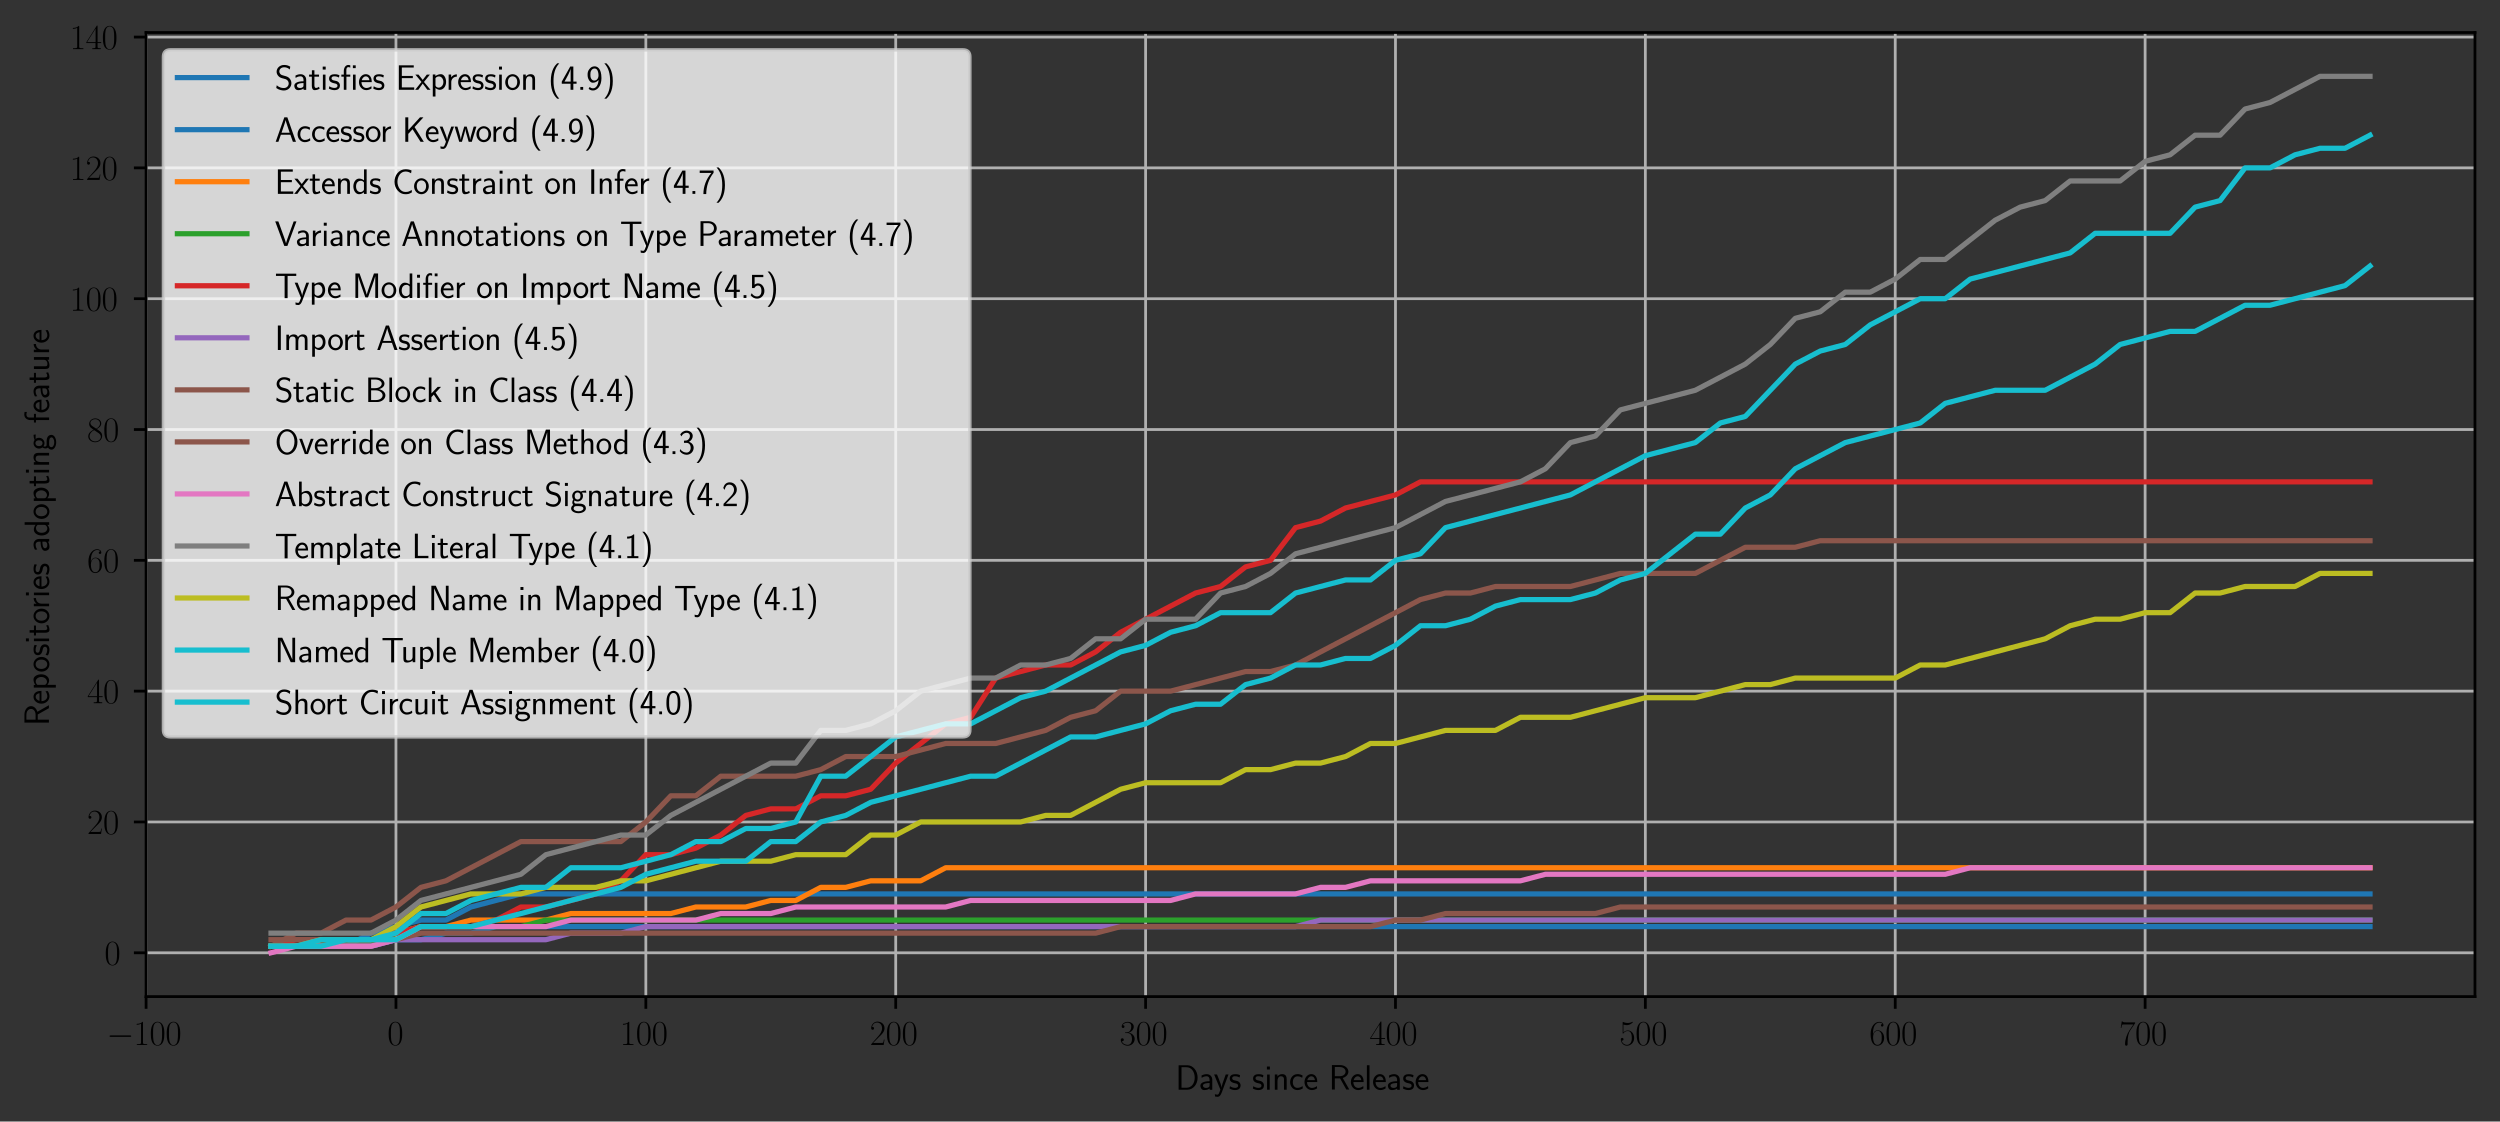 <?xml version="1.0" encoding="utf-8" standalone="no"?>
<!DOCTYPE svg PUBLIC "-//W3C//DTD SVG 1.1//EN"
  "http://www.w3.org/Graphics/SVG/1.1/DTD/svg11.dtd">
<svg xmlns:xlink="http://www.w3.org/1999/xlink" width="718.8pt" height="322.454pt" viewBox="0 0 718.8 322.454" xmlns="http://www.w3.org/2000/svg" version="1.1">
 <rect x="0" y="0" width="718.8" height="322.454" fill="#333333" stroke="none"/>
 <defs>
  <style type="text/css">*{stroke-linejoin: round; stroke-linecap: butt}</style>
 </defs>
 <g id="figure_1">
  <g id="patch_1">
   <path d="M 0 322.454 
L 718.8 322.454 
L 718.8 0 
L 0 0 
L 0 322.454 
z
" style="fill: none"/>
  </g>
  <g id="axes_1">
   <g id="patch_2">
    <path d="M 42 286.543 
L 711.6 286.543 
L 711.6 9.343 
L 42 9.343 
L 42 286.543 
z
" style="fill: none"/>
   </g>
   <g id="matplotlib.axis_1">
    <g id="xtick_1">
     <g id="line2d_1">
      <path d="M 42 286.543 
L 42 9.343 
" clip-path="url(#p65ffb44298)" style="fill: none; stroke: #b0b0b0; stroke-width: 0.8; stroke-linecap: square"/>
     </g>
     <g id="line2d_2">
      <defs>
       <path id="m139b0d77fe" d="M 0 0 
L 0 3.5 
" style="stroke: #000000; stroke-width: 0.8"/>
      </defs>
      <g>
       <use xlink:href="#m139b0d77fe" x="42" y="286.543" style="stroke: #000000; stroke-width: 0.8"/>
      </g>
     </g>
     <g id="text_1">
      <!-- $\mathdefault{−100}$ -->
      <g transform="translate(30.653 300.461) scale(0.1 -0.1)">
       <defs>
        <path id="CMSY10-0" d="M 4218 1472 
C 4326 1472 4442 1472 4442 1600 
C 4442 1728 4326 1728 4218 1728 
L 755 1728 
C 646 1728 531 1728 531 1600 
C 531 1472 646 1472 755 1472 
L 4218 1472 
z
" transform="scale(0.016)"/>
        <path id="CMR17-31" d="M 1702 4058 
C 1702 4192 1696 4192 1606 4192 
C 1357 3916 979 3827 621 3827 
C 602 3827 570 3827 563 3808 
C 557 3795 557 3782 557 3648 
C 755 3648 1088 3686 1344 3839 
L 1344 461 
C 1344 236 1331 160 781 160 
L 589 160 
L 589 0 
C 896 0 1216 0 1523 0 
C 1830 0 2150 0 2458 0 
L 2458 160 
L 2266 160 
C 1715 160 1702 230 1702 458 
L 1702 4058 
z
" transform="scale(0.016)"/>
        <path id="CMR17-30" d="M 2688 2025 
C 2688 2416 2682 3080 2413 3591 
C 2176 4039 1798 4198 1466 4198 
C 1158 4198 768 4058 525 3597 
C 269 3118 243 2524 243 2025 
C 243 1661 250 1106 448 619 
C 723 -39 1216 -128 1466 -128 
C 1760 -128 2208 -7 2470 600 
C 2662 1042 2688 1559 2688 2025 
z
M 1466 -26 
C 1056 -26 813 325 723 812 
C 653 1188 653 1738 653 2096 
C 653 2588 653 2997 736 3387 
C 858 3929 1216 4096 1466 4096 
C 1728 4096 2067 3923 2189 3400 
C 2272 3036 2278 2607 2278 2096 
C 2278 1680 2278 1169 2202 792 
C 2067 95 1690 -26 1466 -26 
z
" transform="scale(0.016)"/>
       </defs>
       <use xlink:href="#CMSY10-0" transform="scale(0.996)"/>
       <use xlink:href="#CMR17-31" transform="translate(77.487 0) scale(0.996)"/>
       <use xlink:href="#CMR17-30" transform="translate(123.178 0) scale(0.996)"/>
       <use xlink:href="#CMR17-30" transform="translate(168.868 0) scale(0.996)"/>
      </g>
     </g>
    </g>
    <g id="xtick_2">
     <g id="line2d_3">
      <path d="M 113.845 286.543 
L 113.845 9.343 
" clip-path="url(#p65ffb44298)" style="fill: none; stroke: #b0b0b0; stroke-width: 0.8; stroke-linecap: square"/>
     </g>
     <g id="line2d_4">
      <g>
       <use xlink:href="#m139b0d77fe" x="113.845" y="286.543" style="stroke: #000000; stroke-width: 0.8"/>
      </g>
     </g>
     <g id="text_2">
      <!-- $\mathdefault{0}$ -->
      <g transform="translate(111.355 300.461) scale(0.1 -0.1)">
       <use xlink:href="#CMR17-30" transform="scale(0.996)"/>
      </g>
     </g>
    </g>
    <g id="xtick_3">
     <g id="line2d_5">
      <path d="M 185.691 286.543 
L 185.691 9.343 
" clip-path="url(#p65ffb44298)" style="fill: none; stroke: #b0b0b0; stroke-width: 0.8; stroke-linecap: square"/>
     </g>
     <g id="line2d_6">
      <g>
       <use xlink:href="#m139b0d77fe" x="185.691" y="286.543" style="stroke: #000000; stroke-width: 0.8"/>
      </g>
     </g>
     <g id="text_3">
      <!-- $\mathdefault{100}$ -->
      <g transform="translate(178.219 300.461) scale(0.1 -0.1)">
       <use xlink:href="#CMR17-31" transform="scale(0.996)"/>
       <use xlink:href="#CMR17-30" transform="translate(45.69 0) scale(0.996)"/>
       <use xlink:href="#CMR17-30" transform="translate(91.381 0) scale(0.996)"/>
      </g>
     </g>
    </g>
    <g id="xtick_4">
     <g id="line2d_7">
      <path d="M 257.536 286.543 
L 257.536 9.343 
" clip-path="url(#p65ffb44298)" style="fill: none; stroke: #b0b0b0; stroke-width: 0.8; stroke-linecap: square"/>
     </g>
     <g id="line2d_8">
      <g>
       <use xlink:href="#m139b0d77fe" x="257.536" y="286.543" style="stroke: #000000; stroke-width: 0.8"/>
      </g>
     </g>
     <g id="text_4">
      <!-- $\mathdefault{200}$ -->
      <g transform="translate(250.064 300.461) scale(0.1 -0.1)">
       <defs>
        <path id="CMR17-32" d="M 2669 989 
L 2554 989 
C 2490 536 2438 459 2413 420 
C 2381 369 1920 369 1830 369 
L 602 369 
C 832 619 1280 1072 1824 1597 
C 2214 1967 2669 2402 2669 3035 
C 2669 3790 2067 4224 1395 4224 
C 691 4224 262 3604 262 3030 
C 262 2780 448 2748 525 2748 
C 589 2748 781 2787 781 3010 
C 781 3207 614 3264 525 3264 
C 486 3264 448 3258 422 3245 
C 544 3790 915 4058 1306 4058 
C 1862 4058 2227 3617 2227 3035 
C 2227 2479 1901 2000 1536 1584 
L 262 146 
L 262 0 
L 2515 0 
L 2669 989 
z
" transform="scale(0.016)"/>
       </defs>
       <use xlink:href="#CMR17-32" transform="scale(0.996)"/>
       <use xlink:href="#CMR17-30" transform="translate(45.69 0) scale(0.996)"/>
       <use xlink:href="#CMR17-30" transform="translate(91.381 0) scale(0.996)"/>
      </g>
     </g>
    </g>
    <g id="xtick_5">
     <g id="line2d_9">
      <path d="M 329.382 286.543 
L 329.382 9.343 
" clip-path="url(#p65ffb44298)" style="fill: none; stroke: #b0b0b0; stroke-width: 0.8; stroke-linecap: square"/>
     </g>
     <g id="line2d_10">
      <g>
       <use xlink:href="#m139b0d77fe" x="329.382" y="286.543" style="stroke: #000000; stroke-width: 0.8"/>
      </g>
     </g>
     <g id="text_5">
      <!-- $\mathdefault{300}$ -->
      <g transform="translate(321.91 300.461) scale(0.1 -0.1)">
       <defs>
        <path id="CMR17-33" d="M 1414 2157 
C 1984 2157 2234 1662 2234 1090 
C 2234 320 1824 25 1453 25 
C 1114 25 563 194 390 693 
C 422 680 454 680 486 680 
C 640 680 755 782 755 948 
C 755 1133 614 1216 486 1216 
C 378 1216 211 1165 211 926 
C 211 335 787 -128 1466 -128 
C 2176 -128 2720 430 2720 1085 
C 2720 1707 2208 2157 1600 2227 
C 2086 2328 2554 2756 2554 3329 
C 2554 3820 2048 4179 1472 4179 
C 890 4179 378 3829 378 3329 
C 378 3110 544 3072 627 3072 
C 762 3072 877 3155 877 3321 
C 877 3486 762 3569 627 3569 
C 602 3569 570 3569 544 3557 
C 730 3959 1235 4032 1459 4032 
C 1683 4032 2106 3925 2106 3320 
C 2106 3143 2080 2828 1862 2550 
C 1670 2304 1453 2304 1242 2284 
C 1210 2284 1062 2269 1037 2269 
C 992 2263 966 2257 966 2208 
C 966 2163 973 2157 1101 2157 
L 1414 2157 
z
" transform="scale(0.016)"/>
       </defs>
       <use xlink:href="#CMR17-33" transform="scale(0.996)"/>
       <use xlink:href="#CMR17-30" transform="translate(45.69 0) scale(0.996)"/>
       <use xlink:href="#CMR17-30" transform="translate(91.381 0) scale(0.996)"/>
      </g>
     </g>
    </g>
    <g id="xtick_6">
     <g id="line2d_11">
      <path d="M 401.227 286.543 
L 401.227 9.343 
" clip-path="url(#p65ffb44298)" style="fill: none; stroke: #b0b0b0; stroke-width: 0.8; stroke-linecap: square"/>
     </g>
     <g id="line2d_12">
      <g>
       <use xlink:href="#m139b0d77fe" x="401.227" y="286.543" style="stroke: #000000; stroke-width: 0.8"/>
      </g>
     </g>
     <g id="text_6">
      <!-- $\mathdefault{400}$ -->
      <g transform="translate(393.755 300.461) scale(0.1 -0.1)">
       <defs>
        <path id="CMR17-34" d="M 2150 4122 
C 2150 4256 2144 4256 2029 4256 
L 128 1254 
L 128 1088 
L 1779 1088 
L 1779 457 
C 1779 224 1766 160 1318 160 
L 1197 160 
L 1197 0 
C 1402 0 1747 0 1965 0 
C 2182 0 2528 0 2733 0 
L 2733 160 
L 2611 160 
C 2163 160 2150 224 2150 457 
L 2150 1088 
L 2803 1088 
L 2803 1254 
L 2150 1254 
L 2150 4122 
z
M 1798 3703 
L 1798 1254 
L 256 1254 
L 1798 3703 
z
" transform="scale(0.016)"/>
       </defs>
       <use xlink:href="#CMR17-34" transform="scale(0.996)"/>
       <use xlink:href="#CMR17-30" transform="translate(45.69 0) scale(0.996)"/>
       <use xlink:href="#CMR17-30" transform="translate(91.381 0) scale(0.996)"/>
      </g>
     </g>
    </g>
    <g id="xtick_7">
     <g id="line2d_13">
      <path d="M 473.073 286.543 
L 473.073 9.343 
" clip-path="url(#p65ffb44298)" style="fill: none; stroke: #b0b0b0; stroke-width: 0.8; stroke-linecap: square"/>
     </g>
     <g id="line2d_14">
      <g>
       <use xlink:href="#m139b0d77fe" x="473.073" y="286.543" style="stroke: #000000; stroke-width: 0.8"/>
      </g>
     </g>
     <g id="text_7">
      <!-- $\mathdefault{500}$ -->
      <g transform="translate(465.601 300.461) scale(0.1 -0.1)">
       <defs>
        <path id="CMR17-35" d="M 730 3692 
C 794 3666 1056 3584 1325 3584 
C 1920 3584 2246 3911 2432 4100 
C 2432 4157 2432 4192 2394 4192 
C 2387 4192 2374 4192 2323 4163 
C 2099 4058 1837 3973 1517 3973 
C 1325 3973 1037 3999 723 4139 
C 653 4171 640 4171 634 4171 
C 602 4171 595 4164 595 4037 
L 595 2203 
C 595 2089 595 2057 659 2057 
C 691 2057 704 2070 736 2114 
C 941 2401 1222 2522 1542 2522 
C 1766 2522 2246 2382 2246 1289 
C 2246 1085 2246 715 2054 421 
C 1894 159 1645 25 1370 25 
C 947 25 518 320 403 814 
C 429 807 480 795 506 795 
C 589 795 749 840 749 1038 
C 749 1210 627 1280 506 1280 
C 358 1280 262 1190 262 1011 
C 262 454 704 -128 1382 -128 
C 2042 -128 2669 440 2669 1264 
C 2669 2030 2170 2624 1549 2624 
C 1222 2624 947 2503 730 2274 
L 730 3692 
z
" transform="scale(0.016)"/>
       </defs>
       <use xlink:href="#CMR17-35" transform="scale(0.996)"/>
       <use xlink:href="#CMR17-30" transform="translate(45.69 0) scale(0.996)"/>
       <use xlink:href="#CMR17-30" transform="translate(91.381 0) scale(0.996)"/>
      </g>
     </g>
    </g>
    <g id="xtick_8">
     <g id="line2d_15">
      <path d="M 544.918 286.543 
L 544.918 9.343 
" clip-path="url(#p65ffb44298)" style="fill: none; stroke: #b0b0b0; stroke-width: 0.8; stroke-linecap: square"/>
     </g>
     <g id="line2d_16">
      <g>
       <use xlink:href="#m139b0d77fe" x="544.918" y="286.543" style="stroke: #000000; stroke-width: 0.8"/>
      </g>
     </g>
     <g id="text_8">
      <!-- $\mathdefault{600}$ -->
      <g transform="translate(537.446 300.461) scale(0.1 -0.1)">
       <defs>
        <path id="CMR17-36" d="M 678 2176 
C 678 3690 1395 4032 1811 4032 
C 1946 4032 2272 4009 2400 3776 
C 2298 3776 2106 3776 2106 3553 
C 2106 3381 2246 3323 2336 3323 
C 2394 3323 2566 3348 2566 3560 
C 2566 3954 2246 4179 1805 4179 
C 1043 4179 243 3390 243 1984 
C 243 253 966 -128 1478 -128 
C 2099 -128 2688 427 2688 1283 
C 2688 2081 2170 2662 1517 2662 
C 1126 2662 838 2407 678 1960 
L 678 2176 
z
M 1478 25 
C 691 25 691 1200 691 1436 
C 691 1896 909 2560 1504 2560 
C 1613 2560 1926 2560 2138 2120 
C 2253 1870 2253 1609 2253 1289 
C 2253 944 2253 690 2118 434 
C 1978 171 1773 25 1478 25 
z
" transform="scale(0.016)"/>
       </defs>
       <use xlink:href="#CMR17-36" transform="scale(0.996)"/>
       <use xlink:href="#CMR17-30" transform="translate(45.69 0) scale(0.996)"/>
       <use xlink:href="#CMR17-30" transform="translate(91.381 0) scale(0.996)"/>
      </g>
     </g>
    </g>
    <g id="xtick_9">
     <g id="line2d_17">
      <path d="M 616.764 286.543 
L 616.764 9.343 
" clip-path="url(#p65ffb44298)" style="fill: none; stroke: #b0b0b0; stroke-width: 0.8; stroke-linecap: square"/>
     </g>
     <g id="line2d_18">
      <g>
       <use xlink:href="#m139b0d77fe" x="616.764" y="286.543" style="stroke: #000000; stroke-width: 0.8"/>
      </g>
     </g>
     <g id="text_9">
      <!-- $\mathdefault{700}$ -->
      <g transform="translate(609.292 300.461) scale(0.1 -0.1)">
       <defs>
        <path id="CMR17-37" d="M 2886 3941 
L 2886 4081 
L 1382 4081 
C 634 4081 621 4165 595 4288 
L 480 4288 
L 294 3094 
L 410 3094 
C 429 3215 474 3540 550 3661 
C 589 3712 1062 3712 1171 3712 
L 2579 3712 
L 1869 2661 
C 1395 1954 1069 999 1069 165 
C 1069 89 1069 -128 1299 -128 
C 1530 -128 1530 89 1530 171 
L 1530 465 
C 1530 1508 1709 2196 2003 2636 
L 2886 3941 
z
" transform="scale(0.016)"/>
       </defs>
       <use xlink:href="#CMR17-37" transform="scale(0.996)"/>
       <use xlink:href="#CMR17-30" transform="translate(45.69 0) scale(0.996)"/>
       <use xlink:href="#CMR17-30" transform="translate(91.381 0) scale(0.996)"/>
      </g>
     </g>
    </g>
    <g id="text_10">
     <!-- Days since Release -->
     <g transform="translate(337.966 313.317) scale(0.1 -0.1)">
      <defs>
       <path id="CMSS17-44" d="M 570 4416 
L 570 0 
L 2144 0 
C 3194 0 4000 980 4000 2170 
C 4000 3398 3194 4416 2144 4416 
L 570 4416 
z
M 1094 357 
L 1094 4059 
L 2003 4059 
C 2861 4059 3475 3277 3475 2170 
C 3475 1107 2867 357 2003 357 
L 1094 357 
z
" transform="scale(0.016)"/>
       <path id="CMSS17-61" d="M 2406 1791 
C 2406 2392 1978 2808 1402 2808 
C 1120 2808 813 2757 461 2553 
L 499 2135 
C 659 2248 934 2432 1395 2432 
C 1722 2432 1920 2180 1920 1782 
L 1920 1536 
C 896 1536 256 1238 256 726 
C 256 461 416 -64 947 -64 
C 1043 -64 1562 -64 1933 217 
L 1933 -19 
L 2406 -19 
L 2406 1791 
z
M 1920 816 
C 1920 701 1920 548 1728 434 
C 1562 325 1350 325 1261 325 
C 941 325 723 511 723 744 
C 723 1211 1722 1211 1920 1211 
L 1920 816 
z
" transform="scale(0.016)"/>
       <path id="CMSS17-79" d="M 2675 2752 
L 2176 2752 
C 1632 1294 1446 702 1434 383 
L 1427 383 
C 1408 696 1126 1460 902 2007 
L 602 2752 
L 83 2752 
L 1216 13 
C 1146 -178 1043 -465 1011 -529 
C 870 -885 774 -885 672 -885 
C 646 -885 442 -885 211 -809 
L 250 -1229 
C 410 -1261 570 -1280 685 -1280 
C 845 -1280 1165 -1280 1459 -497 
L 2675 2752 
z
" transform="scale(0.016)"/>
       <path id="CMSS17-73" d="M 2061 2627 
C 1683 2807 1389 2807 1197 2807 
C 742 2807 198 2648 198 2003 
C 198 1359 902 1218 1094 1179 
C 1389 1122 1715 1058 1715 740 
C 1715 337 1254 337 1171 337 
C 915 337 563 407 243 638 
L 166 210 
C 531 0 883 -64 1178 -64 
C 1965 -64 2163 416 2163 781 
C 2163 1094 1984 1305 1862 1401 
C 1651 1568 1574 1587 1050 1696 
C 960 1709 646 1779 646 2066 
C 646 2432 1050 2432 1139 2432 
C 1555 2432 1811 2303 1984 2208 
L 2061 2627 
z
" transform="scale(0.016)"/>
       <path id="CMSS17-69" d="M 979 4183 
L 442 4183 
L 442 3648 
L 979 3648 
L 979 4183 
z
M 947 2739 
L 474 2739 
L 474 0 
L 947 0 
L 947 2739 
z
" transform="scale(0.016)"/>
       <path id="CMSS17-6e" d="M 2618 1877 
C 2618 2283 2522 2816 1798 2816 
C 1389 2816 1120 2606 941 2389 
L 941 2758 
L 474 2758 
L 474 0 
L 960 0 
L 960 1559 
C 960 1964 1114 2428 1549 2428 
C 2112 2428 2131 2048 2131 1829 
L 2131 0 
L 2618 0 
L 2618 1877 
z
" transform="scale(0.016)"/>
       <path id="CMSS17-63" d="M 2464 2541 
C 2464 2585 2170 2714 2093 2739 
C 1882 2816 1613 2816 1542 2816 
C 710 2816 211 2093 211 1363 
C 211 595 768 -64 1517 -64 
C 1946 -64 2253 76 2502 242 
L 2464 664 
C 2189 453 1869 337 1523 337 
C 1024 337 698 774 698 1369 
C 698 1831 909 2414 1549 2414 
C 1901 2414 2099 2343 2394 2145 
L 2464 2541 
z
" transform="scale(0.016)"/>
       <path id="CMSS17-65" d="M 2502 1377 
C 2502 1590 2490 2003 2285 2345 
C 2061 2713 1696 2816 1421 2816 
C 755 2816 192 2188 192 1375 
C 192 582 774 -64 1510 -64 
C 1798 -64 2150 19 2470 248 
C 2470 274 2458 414 2451 420 
C 2451 433 2432 630 2432 656 
C 2125 407 1773 325 1517 325 
C 1107 325 666 667 646 1377 
L 2502 1377 
z
M 698 1728 
C 781 2084 1062 2421 1421 2421 
C 1517 2421 1965 2421 2080 1728 
L 698 1728 
z
" transform="scale(0.016)"/>
       <path id="CMSS17-52" d="M 2522 2109 
L 2534 2115 
C 3533 2459 3539 3147 3539 3268 
C 3539 3873 2925 4453 2003 4453 
L 570 4453 
L 570 32 
L 1094 32 
L 1094 2048 
L 2035 2048 
L 3168 32 
L 3706 32 
L 2522 2109 
z
M 1094 2437 
L 1094 4096 
L 1933 4096 
C 2746 4096 3034 3637 3034 3267 
C 3034 2922 2778 2437 1933 2437 
L 1094 2437 
z
" transform="scale(0.016)"/>
       <path id="CMSS17-6c" d="M 947 4416 
L 474 4416 
L 474 0 
L 947 0 
L 947 4416 
z
" transform="scale(0.016)"/>
      </defs>
      <use xlink:href="#CMSS17-44" transform="scale(0.996)"/>
      <use xlink:href="#CMSS17-61" transform="translate(67.543 0) scale(0.996)"/>
      <use xlink:href="#CMSS17-79" transform="translate(109.862 0) scale(0.996)"/>
      <use xlink:href="#CMSS17-73" transform="translate(152.862 0) scale(0.996)"/>
      <use xlink:href="#CMSS17-73" transform="translate(220.005 0) scale(0.996)"/>
      <use xlink:href="#CMSS17-69" transform="translate(255.919 0) scale(0.996)"/>
      <use xlink:href="#CMSS17-6e" transform="translate(278.099 0) scale(0.996)"/>
      <use xlink:href="#CMSS17-63" transform="translate(326.304 0) scale(0.996)"/>
      <use xlink:href="#CMSS17-65" transform="translate(367.943 0) scale(0.996)"/>
      <use xlink:href="#CMSS17-52" transform="translate(440.811 0) scale(0.996)"/>
      <use xlink:href="#CMSS17-65" transform="translate(501.227 0) scale(0.996)"/>
      <use xlink:href="#CMSS17-6c" transform="translate(542.866 0) scale(0.996)"/>
      <use xlink:href="#CMSS17-65" transform="translate(565.047 0) scale(0.996)"/>
      <use xlink:href="#CMSS17-61" transform="translate(606.686 0) scale(0.996)"/>
      <use xlink:href="#CMSS17-73" transform="translate(651.608 0) scale(0.996)"/>
      <use xlink:href="#CMSS17-65" transform="translate(687.521 0) scale(0.996)"/>
     </g>
    </g>
   </g>
   <g id="matplotlib.axis_2">
    <g id="ytick_1">
     <g id="line2d_19">
      <path d="M 42 273.943 
L 711.6 273.943 
" clip-path="url(#p65ffb44298)" style="fill: none; stroke: #b0b0b0; stroke-width: 0.8; stroke-linecap: square"/>
     </g>
     <g id="line2d_20">
      <defs>
       <path id="m7cd4da6874" d="M 0 0 
L -3.5 0 
" style="stroke: #000000; stroke-width: 0.8"/>
      </defs>
      <g>
       <use xlink:href="#m7cd4da6874" x="42" y="273.943" style="stroke: #000000; stroke-width: 0.8"/>
      </g>
     </g>
     <g id="text_11">
      <!-- $\mathdefault{0}$ -->
      <g transform="translate(30.018 277.402) scale(0.1 -0.1)">
       <use xlink:href="#CMR17-30" transform="scale(0.996)"/>
      </g>
     </g>
    </g>
    <g id="ytick_2">
     <g id="line2d_21">
      <path d="M 42 236.331 
L 711.6 236.331 
" clip-path="url(#p65ffb44298)" style="fill: none; stroke: #b0b0b0; stroke-width: 0.8; stroke-linecap: square"/>
     </g>
     <g id="line2d_22">
      <g>
       <use xlink:href="#m7cd4da6874" x="42" y="236.331" style="stroke: #000000; stroke-width: 0.8"/>
      </g>
     </g>
     <g id="text_12">
      <!-- $\mathdefault{20}$ -->
      <g transform="translate(25.037 239.79) scale(0.1 -0.1)">
       <use xlink:href="#CMR17-32" transform="scale(0.996)"/>
       <use xlink:href="#CMR17-30" transform="translate(45.69 0) scale(0.996)"/>
      </g>
     </g>
    </g>
    <g id="ytick_3">
     <g id="line2d_23">
      <path d="M 42 198.719 
L 711.6 198.719 
" clip-path="url(#p65ffb44298)" style="fill: none; stroke: #b0b0b0; stroke-width: 0.8; stroke-linecap: square"/>
     </g>
     <g id="line2d_24">
      <g>
       <use xlink:href="#m7cd4da6874" x="42" y="198.719" style="stroke: #000000; stroke-width: 0.8"/>
      </g>
     </g>
     <g id="text_13">
      <!-- $\mathdefault{40}$ -->
      <g transform="translate(25.037 202.178) scale(0.1 -0.1)">
       <use xlink:href="#CMR17-34" transform="scale(0.996)"/>
       <use xlink:href="#CMR17-30" transform="translate(45.69 0) scale(0.996)"/>
      </g>
     </g>
    </g>
    <g id="ytick_4">
     <g id="line2d_25">
      <path d="M 42 161.107 
L 711.6 161.107 
" clip-path="url(#p65ffb44298)" style="fill: none; stroke: #b0b0b0; stroke-width: 0.8; stroke-linecap: square"/>
     </g>
     <g id="line2d_26">
      <g>
       <use xlink:href="#m7cd4da6874" x="42" y="161.107" style="stroke: #000000; stroke-width: 0.8"/>
      </g>
     </g>
     <g id="text_14">
      <!-- $\mathdefault{60}$ -->
      <g transform="translate(25.037 164.566) scale(0.1 -0.1)">
       <use xlink:href="#CMR17-36" transform="scale(0.996)"/>
       <use xlink:href="#CMR17-30" transform="translate(45.69 0) scale(0.996)"/>
      </g>
     </g>
    </g>
    <g id="ytick_5">
     <g id="line2d_27">
      <path d="M 42 123.495 
L 711.6 123.495 
" clip-path="url(#p65ffb44298)" style="fill: none; stroke: #b0b0b0; stroke-width: 0.8; stroke-linecap: square"/>
     </g>
     <g id="line2d_28">
      <g>
       <use xlink:href="#m7cd4da6874" x="42" y="123.495" style="stroke: #000000; stroke-width: 0.8"/>
      </g>
     </g>
     <g id="text_15">
      <!-- $\mathdefault{80}$ -->
      <g transform="translate(25.037 126.954) scale(0.1 -0.1)">
       <defs>
        <path id="CMR17-38" d="M 1741 2264 
C 2144 2467 2554 2773 2554 3263 
C 2554 3841 1990 4179 1472 4179 
C 890 4179 378 3759 378 3180 
C 378 3021 416 2747 666 2505 
C 730 2442 998 2251 1171 2130 
C 883 1983 211 1634 211 934 
C 211 279 838 -128 1459 -128 
C 2144 -128 2720 362 2720 1010 
C 2720 1590 2330 1857 2074 2029 
L 1741 2264 
z
M 902 2822 
C 851 2854 595 3051 595 3351 
C 595 3739 998 4032 1459 4032 
C 1965 4032 2336 3676 2336 3262 
C 2336 2669 1670 2331 1638 2331 
C 1632 2331 1626 2331 1574 2370 
L 902 2822 
z
M 2080 1519 
C 2176 1449 2483 1240 2483 851 
C 2483 381 2010 25 1472 25 
C 890 25 448 438 448 940 
C 448 1443 838 1862 1280 2060 
L 2080 1519 
z
" transform="scale(0.016)"/>
       </defs>
       <use xlink:href="#CMR17-38" transform="scale(0.996)"/>
       <use xlink:href="#CMR17-30" transform="translate(45.69 0) scale(0.996)"/>
      </g>
     </g>
    </g>
    <g id="ytick_6">
     <g id="line2d_29">
      <path d="M 42 85.883 
L 711.6 85.883 
" clip-path="url(#p65ffb44298)" style="fill: none; stroke: #b0b0b0; stroke-width: 0.8; stroke-linecap: square"/>
     </g>
     <g id="line2d_30">
      <g>
       <use xlink:href="#m7cd4da6874" x="42" y="85.883" style="stroke: #000000; stroke-width: 0.8"/>
      </g>
     </g>
     <g id="text_16">
      <!-- $\mathdefault{100}$ -->
      <g transform="translate(20.056 89.342) scale(0.1 -0.1)">
       <use xlink:href="#CMR17-31" transform="scale(0.996)"/>
       <use xlink:href="#CMR17-30" transform="translate(45.69 0) scale(0.996)"/>
       <use xlink:href="#CMR17-30" transform="translate(91.381 0) scale(0.996)"/>
      </g>
     </g>
    </g>
    <g id="ytick_7">
     <g id="line2d_31">
      <path d="M 42 48.271 
L 711.6 48.271 
" clip-path="url(#p65ffb44298)" style="fill: none; stroke: #b0b0b0; stroke-width: 0.8; stroke-linecap: square"/>
     </g>
     <g id="line2d_32">
      <g>
       <use xlink:href="#m7cd4da6874" x="42" y="48.271" style="stroke: #000000; stroke-width: 0.8"/>
      </g>
     </g>
     <g id="text_17">
      <!-- $\mathdefault{120}$ -->
      <g transform="translate(20.056 51.73) scale(0.1 -0.1)">
       <use xlink:href="#CMR17-31" transform="scale(0.996)"/>
       <use xlink:href="#CMR17-32" transform="translate(45.69 0) scale(0.996)"/>
       <use xlink:href="#CMR17-30" transform="translate(91.381 0) scale(0.996)"/>
      </g>
     </g>
    </g>
    <g id="ytick_8">
     <g id="line2d_33">
      <path d="M 42 10.659 
L 711.6 10.659 
" clip-path="url(#p65ffb44298)" style="fill: none; stroke: #b0b0b0; stroke-width: 0.8; stroke-linecap: square"/>
     </g>
     <g id="line2d_34">
      <g>
       <use xlink:href="#m7cd4da6874" x="42" y="10.659" style="stroke: #000000; stroke-width: 0.8"/>
      </g>
     </g>
     <g id="text_18">
      <!-- $\mathdefault{140}$ -->
      <g transform="translate(20.056 14.118) scale(0.1 -0.1)">
       <use xlink:href="#CMR17-31" transform="scale(0.996)"/>
       <use xlink:href="#CMR17-34" transform="translate(45.69 0) scale(0.996)"/>
       <use xlink:href="#CMR17-30" transform="translate(91.381 0) scale(0.996)"/>
      </g>
     </g>
    </g>
    <g id="text_19">
     <!-- Repositories adopting feature -->
     <g transform="translate(14.118 208.667) rotate(-90) scale(0.1 -0.1)">
      <defs>
       <path id="CMSS17-70" d="M 966 333 
C 1178 129 1466 -5 1773 -5 
C 2368 -5 2880 603 2880 1412 
C 2880 2159 2496 2816 1946 2816 
C 1626 2816 1242 2702 954 2472 
L 954 2765 
L 480 2765 
L 480 -1216 
L 966 -1216 
L 966 333 
z
M 966 2100 
C 1018 2176 1235 2415 1587 2415 
C 2035 2415 2394 1960 2394 1412 
C 2394 787 1958 384 1530 384 
C 1402 384 1267 415 1139 523 
C 966 674 966 768 966 857 
L 966 2100 
z
" transform="scale(0.016)"/>
       <path id="CMSS17-6f" d="M 2829 1356 
C 2829 2176 2221 2816 1504 2816 
C 768 2816 173 2157 173 1356 
C 173 544 787 -64 1498 -64 
C 2227 -64 2829 563 2829 1356 
z
M 1504 337 
C 1050 337 659 709 659 1408 
C 659 2151 1114 2427 1498 2427 
C 1914 2427 2342 2126 2342 1408 
C 2342 683 1926 337 1504 337 
z
" transform="scale(0.016)"/>
       <path id="CMSS17-74" d="M 1069 2368 
L 1901 2368 
L 1901 2737 
L 1069 2737 
L 1069 3520 
L 614 3520 
L 614 2737 
L 109 2737 
L 109 2368 
L 602 2368 
L 602 749 
C 602 384 685 -64 1107 -64 
C 1427 -64 1722 25 2003 172 
L 1901 548 
C 1747 414 1562 337 1363 337 
C 1082 337 1069 696 1069 856 
L 1069 2368 
z
" transform="scale(0.016)"/>
       <path id="CMSS17-72" d="M 954 1363 
C 954 1965 1395 2368 1958 2368 
L 1958 2789 
C 1549 2789 1165 2585 934 2253 
L 934 2758 
L 480 2758 
L 480 0 
L 954 0 
L 954 1363 
z
" transform="scale(0.016)"/>
       <path id="CMSS17-64" d="M 2611 4416 
L 2138 4416 
L 2138 2438 
C 1939 2603 1613 2756 1254 2756 
C 672 2756 211 2131 211 1347 
C 211 562 666 -64 1235 -64 
C 1677 -64 1971 172 2125 306 
L 2125 -13 
L 2611 -13 
L 2611 4416 
z
M 2125 836 
C 2125 747 2125 653 1926 482 
C 1798 375 1645 325 1498 325 
C 1152 325 698 576 698 1340 
C 698 2134 1210 2368 1562 2368 
C 1798 2368 1990 2254 2125 2065 
L 2125 836 
z
" transform="scale(0.016)"/>
       <path id="CMSS17-67" d="M 2848 2808 
C 2483 2808 2170 2738 1914 2617 
C 1702 2777 1485 2808 1338 2808 
C 781 2808 358 2349 358 1814 
C 358 1468 550 1207 563 1195 
C 448 1035 384 863 384 672 
C 384 448 474 289 544 200 
C 211 -3 166 -314 166 -435 
C 166 -898 749 -1280 1498 -1280 
C 2253 -1280 2835 -898 2835 -428 
C 2835 448 1856 448 1587 448 
L 1069 448 
C 973 448 717 448 717 791 
C 717 921 774 1004 781 1010 
C 877 940 1075 832 1338 832 
C 1869 832 2310 1278 2310 1827 
C 2310 2132 2170 2355 2112 2432 
L 2131 2432 
C 2150 2432 2419 2432 2515 2432 
C 2720 2432 2739 2429 2918 2419 
L 2848 2808 
z
M 1338 1182 
C 1120 1182 813 1315 813 1823 
C 813 2375 1165 2464 1331 2464 
C 1549 2464 1856 2331 1856 1823 
C 1856 1271 1504 1182 1338 1182 
z
M 1581 -10 
C 1734 -10 2381 -10 2381 -442 
C 2381 -714 1984 -929 1504 -929 
C 1018 -929 621 -720 621 -435 
C 621 -403 621 -10 1062 -10 
L 1581 -10 
z
" transform="scale(0.016)"/>
       <path id="CMSS17-66" d="M 1075 2368 
L 1722 2368 
L 1722 2737 
L 1062 2737 
L 1062 3559 
C 1062 4014 1408 4092 1606 4092 
C 1670 4092 1850 4092 2080 4009 
L 2080 4429 
C 1933 4461 1754 4480 1613 4480 
C 1018 4480 602 3993 602 3359 
L 602 2737 
L 160 2737 
L 160 2368 
L 602 2368 
L 602 0 
L 1075 0 
L 1075 2368 
z
" transform="scale(0.016)"/>
       <path id="CMSS17-75" d="M 2618 2739 
L 2131 2739 
L 2131 972 
C 2131 498 1786 306 1421 306 
C 998 306 960 447 960 709 
L 960 2739 
L 474 2739 
L 474 678 
C 474 179 646 -64 1088 -64 
C 1306 -64 1798 -13 2144 306 
L 2144 0 
L 2618 0 
L 2618 2739 
z
" transform="scale(0.016)"/>
      </defs>
      <use xlink:href="#CMSS17-52" transform="scale(0.996)"/>
      <use xlink:href="#CMSS17-65" transform="translate(60.416 0) scale(0.996)"/>
      <use xlink:href="#CMSS17-70" transform="translate(102.055 0) scale(0.996)"/>
      <use xlink:href="#CMSS17-6f" transform="translate(152.862 0) scale(0.996)"/>
      <use xlink:href="#CMSS17-73" transform="translate(199.706 0) scale(0.996)"/>
      <use xlink:href="#CMSS17-69" transform="translate(235.62 0) scale(0.996)"/>
      <use xlink:href="#CMSS17-74" transform="translate(257.8 0) scale(0.996)"/>
      <use xlink:href="#CMSS17-6f" transform="translate(291.632 0) scale(0.996)"/>
      <use xlink:href="#CMSS17-72" transform="translate(335.873 0) scale(0.996)"/>
      <use xlink:href="#CMSS17-69" transform="translate(367.783 0) scale(0.996)"/>
      <use xlink:href="#CMSS17-65" transform="translate(389.963 0) scale(0.996)"/>
      <use xlink:href="#CMSS17-73" transform="translate(431.602 0) scale(0.996)"/>
      <use xlink:href="#CMSS17-61" transform="translate(498.745 0) scale(0.996)"/>
      <use xlink:href="#CMSS17-64" transform="translate(543.667 0) scale(0.996)"/>
      <use xlink:href="#CMSS17-6f" transform="translate(591.872 0) scale(0.996)"/>
      <use xlink:href="#CMSS17-70" transform="translate(638.715 0) scale(0.996)"/>
      <use xlink:href="#CMSS17-74" transform="translate(686.92 0) scale(0.996)"/>
      <use xlink:href="#CMSS17-69" transform="translate(720.752 0) scale(0.996)"/>
      <use xlink:href="#CMSS17-6e" transform="translate(742.933 0) scale(0.996)"/>
      <use xlink:href="#CMSS17-67" transform="translate(791.138 0) scale(0.996)"/>
      <use xlink:href="#CMSS17-66" transform="translate(869.21 0) scale(0.996)"/>
      <use xlink:href="#CMSS17-65" transform="translate(897.837 0) scale(0.996)"/>
      <use xlink:href="#CMSS17-61" transform="translate(939.476 0) scale(0.996)"/>
      <use xlink:href="#CMSS17-74" transform="translate(984.398 0) scale(0.996)"/>
      <use xlink:href="#CMSS17-75" transform="translate(1018.229 0) scale(0.996)"/>
      <use xlink:href="#CMSS17-72" transform="translate(1066.434 0) scale(0.996)"/>
      <use xlink:href="#CMSS17-65" transform="translate(1098.344 0) scale(0.996)"/>
     </g>
    </g>
   </g>
   <g id="line2d_35">
    <path d="M 77.922 272.062 
L 85.107 272.062 
L 92.292 272.062 
L 99.476 272.062 
L 106.661 272.062 
L 113.845 270.182 
L 121.03 270.182 
L 128.214 268.301 
L 135.399 268.301 
L 142.583 266.42 
L 149.768 266.42 
L 156.952 266.42 
L 164.137 266.42 
L 171.322 266.42 
L 178.506 266.42 
L 185.691 266.42 
L 192.875 266.42 
L 200.06 266.42 
L 207.244 266.42 
L 214.429 266.42 
L 221.613 266.42 
L 228.798 266.42 
L 235.983 266.42 
L 243.167 266.42 
L 250.352 266.42 
L 257.536 266.42 
L 264.721 266.42 
L 271.905 266.42 
L 279.09 266.42 
L 286.274 266.42 
L 293.459 266.42 
L 300.643 266.42 
L 307.828 266.42 
L 315.013 266.42 
L 322.197 266.42 
L 329.382 266.42 
L 336.566 266.42 
L 343.751 266.42 
L 350.935 266.42 
L 358.12 266.42 
L 365.304 266.42 
L 372.489 266.42 
L 379.674 266.42 
L 386.858 266.42 
L 394.043 266.42 
L 401.227 266.42 
L 408.412 266.42 
L 415.596 266.42 
L 422.781 266.42 
L 429.965 266.42 
L 437.15 266.42 
L 444.334 266.42 
L 451.519 266.42 
L 458.704 266.42 
L 465.888 266.42 
L 473.073 266.42 
L 480.257 266.42 
L 487.442 266.42 
L 494.626 266.42 
L 501.811 266.42 
L 508.995 266.42 
L 516.18 266.42 
L 523.364 266.42 
L 530.549 266.42 
L 537.734 266.42 
L 544.918 266.42 
L 552.103 266.42 
L 559.287 266.42 
L 566.472 266.42 
L 573.656 266.42 
L 580.841 266.42 
L 588.025 266.42 
L 595.21 266.42 
L 602.395 266.42 
L 609.579 266.42 
L 616.764 266.42 
L 623.948 266.42 
L 631.133 266.42 
L 638.317 266.42 
L 645.502 266.42 
L 652.686 266.42 
L 659.871 266.42 
L 667.055 266.42 
L 674.24 266.42 
L 681.425 266.42 
" clip-path="url(#p65ffb44298)" style="fill: none; stroke: #1f77b4; stroke-width: 1.5; stroke-linecap: square"/>
   </g>
   <g id="line2d_36">
    <path d="M 77.922 272.062 
L 85.107 272.062 
L 92.292 272.062 
L 99.476 272.062 
L 106.661 268.301 
L 113.845 266.42 
L 121.03 264.54 
L 128.214 264.54 
L 135.399 260.779 
L 142.583 258.898 
L 149.768 257.017 
L 156.952 257.017 
L 164.137 257.017 
L 171.322 257.017 
L 178.506 257.017 
L 185.691 257.017 
L 192.875 257.017 
L 200.06 257.017 
L 207.244 257.017 
L 214.429 257.017 
L 221.613 257.017 
L 228.798 257.017 
L 235.983 257.017 
L 243.167 257.017 
L 250.352 257.017 
L 257.536 257.017 
L 264.721 257.017 
L 271.905 257.017 
L 279.09 257.017 
L 286.274 257.017 
L 293.459 257.017 
L 300.643 257.017 
L 307.828 257.017 
L 315.013 257.017 
L 322.197 257.017 
L 329.382 257.017 
L 336.566 257.017 
L 343.751 257.017 
L 350.935 257.017 
L 358.12 257.017 
L 365.304 257.017 
L 372.489 257.017 
L 379.674 257.017 
L 386.858 257.017 
L 394.043 257.017 
L 401.227 257.017 
L 408.412 257.017 
L 415.596 257.017 
L 422.781 257.017 
L 429.965 257.017 
L 437.15 257.017 
L 444.334 257.017 
L 451.519 257.017 
L 458.704 257.017 
L 465.888 257.017 
L 473.073 257.017 
L 480.257 257.017 
L 487.442 257.017 
L 494.626 257.017 
L 501.811 257.017 
L 508.995 257.017 
L 516.18 257.017 
L 523.364 257.017 
L 530.549 257.017 
L 537.734 257.017 
L 544.918 257.017 
L 552.103 257.017 
L 559.287 257.017 
L 566.472 257.017 
L 573.656 257.017 
L 580.841 257.017 
L 588.025 257.017 
L 595.21 257.017 
L 602.395 257.017 
L 609.579 257.017 
L 616.764 257.017 
L 623.948 257.017 
L 631.133 257.017 
L 638.317 257.017 
L 645.502 257.017 
L 652.686 257.017 
L 659.871 257.017 
L 667.055 257.017 
L 674.24 257.017 
L 681.425 257.017 
" clip-path="url(#p65ffb44298)" style="fill: none; stroke: #1f77b4; stroke-width: 1.5; stroke-linecap: square"/>
   </g>
   <g id="line2d_37">
    <path d="M 77.922 272.062 
L 85.107 272.062 
L 92.292 272.062 
L 99.476 272.062 
L 106.661 272.062 
L 113.845 268.301 
L 121.03 266.42 
L 128.214 266.42 
L 135.399 264.54 
L 142.583 264.54 
L 149.768 264.54 
L 156.952 264.54 
L 164.137 262.659 
L 171.322 262.659 
L 178.506 262.659 
L 185.691 262.659 
L 192.875 262.659 
L 200.06 260.779 
L 207.244 260.779 
L 214.429 260.779 
L 221.613 258.898 
L 228.798 258.898 
L 235.983 255.137 
L 243.167 255.137 
L 250.352 253.256 
L 257.536 253.256 
L 264.721 253.256 
L 271.905 249.495 
L 279.09 249.495 
L 286.274 249.495 
L 293.459 249.495 
L 300.643 249.495 
L 307.828 249.495 
L 315.013 249.495 
L 322.197 249.495 
L 329.382 249.495 
L 336.566 249.495 
L 343.751 249.495 
L 350.935 249.495 
L 358.12 249.495 
L 365.304 249.495 
L 372.489 249.495 
L 379.674 249.495 
L 386.858 249.495 
L 394.043 249.495 
L 401.227 249.495 
L 408.412 249.495 
L 415.596 249.495 
L 422.781 249.495 
L 429.965 249.495 
L 437.15 249.495 
L 444.334 249.495 
L 451.519 249.495 
L 458.704 249.495 
L 465.888 249.495 
L 473.073 249.495 
L 480.257 249.495 
L 487.442 249.495 
L 494.626 249.495 
L 501.811 249.495 
L 508.995 249.495 
L 516.18 249.495 
L 523.364 249.495 
L 530.549 249.495 
L 537.734 249.495 
L 544.918 249.495 
L 552.103 249.495 
L 559.287 249.495 
L 566.472 249.495 
L 573.656 249.495 
L 580.841 249.495 
L 588.025 249.495 
L 595.21 249.495 
L 602.395 249.495 
L 609.579 249.495 
L 616.764 249.495 
L 623.948 249.495 
L 631.133 249.495 
L 638.317 249.495 
L 645.502 249.495 
L 652.686 249.495 
L 659.871 249.495 
L 667.055 249.495 
L 674.24 249.495 
L 681.425 249.495 
" clip-path="url(#p65ffb44298)" style="fill: none; stroke: #ff7f0e; stroke-width: 1.5; stroke-linecap: square"/>
   </g>
   <g id="line2d_38">
    <path d="M 77.922 272.062 
L 85.107 272.062 
L 92.292 272.062 
L 99.476 272.062 
L 106.661 272.062 
L 113.845 268.301 
L 121.03 266.42 
L 128.214 266.42 
L 135.399 266.42 
L 142.583 266.42 
L 149.768 266.42 
L 156.952 264.54 
L 164.137 264.54 
L 171.322 264.54 
L 178.506 264.54 
L 185.691 264.54 
L 192.875 264.54 
L 200.06 264.54 
L 207.244 264.54 
L 214.429 264.54 
L 221.613 264.54 
L 228.798 264.54 
L 235.983 264.54 
L 243.167 264.54 
L 250.352 264.54 
L 257.536 264.54 
L 264.721 264.54 
L 271.905 264.54 
L 279.09 264.54 
L 286.274 264.54 
L 293.459 264.54 
L 300.643 264.54 
L 307.828 264.54 
L 315.013 264.54 
L 322.197 264.54 
L 329.382 264.54 
L 336.566 264.54 
L 343.751 264.54 
L 350.935 264.54 
L 358.12 264.54 
L 365.304 264.54 
L 372.489 264.54 
L 379.674 264.54 
L 386.858 264.54 
L 394.043 264.54 
L 401.227 264.54 
L 408.412 264.54 
L 415.596 264.54 
L 422.781 264.54 
L 429.965 264.54 
L 437.15 264.54 
L 444.334 264.54 
L 451.519 264.54 
L 458.704 264.54 
L 465.888 264.54 
L 473.073 264.54 
L 480.257 264.54 
L 487.442 264.54 
L 494.626 264.54 
L 501.811 264.54 
L 508.995 264.54 
L 516.18 264.54 
L 523.364 264.54 
L 530.549 264.54 
L 537.734 264.54 
L 544.918 264.54 
L 552.103 264.54 
L 559.287 264.54 
L 566.472 264.54 
L 573.656 264.54 
L 580.841 264.54 
L 588.025 264.54 
L 595.21 264.54 
L 602.395 264.54 
L 609.579 264.54 
L 616.764 264.54 
L 623.948 264.54 
L 631.133 264.54 
L 638.317 264.54 
L 645.502 264.54 
L 652.686 264.54 
L 659.871 264.54 
L 667.055 264.54 
L 674.24 264.54 
L 681.425 264.54 
" clip-path="url(#p65ffb44298)" style="fill: none; stroke: #2ca02c; stroke-width: 1.5; stroke-linecap: square"/>
   </g>
   <g id="line2d_39">
    <path d="M 77.922 272.062 
L 85.107 270.182 
L 92.292 270.182 
L 99.476 270.182 
L 106.661 270.182 
L 113.845 268.301 
L 121.03 266.42 
L 128.214 266.42 
L 135.399 266.42 
L 142.583 264.54 
L 149.768 260.779 
L 156.952 260.779 
L 164.137 258.898 
L 171.322 257.017 
L 178.506 253.256 
L 185.691 245.734 
L 192.875 245.734 
L 200.06 243.853 
L 207.244 240.092 
L 214.429 234.45 
L 221.613 232.57 
L 228.798 232.57 
L 235.983 228.809 
L 243.167 228.809 
L 250.352 226.928 
L 257.536 219.406 
L 264.721 213.764 
L 271.905 208.122 
L 279.09 206.241 
L 286.274 194.958 
L 293.459 193.077 
L 300.643 191.197 
L 307.828 191.197 
L 315.013 187.435 
L 322.197 181.794 
L 329.382 178.032 
L 336.566 174.271 
L 343.751 170.51 
L 350.935 168.629 
L 358.12 162.988 
L 365.304 161.107 
L 372.489 151.704 
L 379.674 149.823 
L 386.858 146.062 
L 394.043 144.182 
L 401.227 142.301 
L 408.412 138.54 
L 415.596 138.54 
L 422.781 138.54 
L 429.965 138.54 
L 437.15 138.54 
L 444.334 138.54 
L 451.519 138.54 
L 458.704 138.54 
L 465.888 138.54 
L 473.073 138.54 
L 480.257 138.54 
L 487.442 138.54 
L 494.626 138.54 
L 501.811 138.54 
L 508.995 138.54 
L 516.18 138.54 
L 523.364 138.54 
L 530.549 138.54 
L 537.734 138.54 
L 544.918 138.54 
L 552.103 138.54 
L 559.287 138.54 
L 566.472 138.54 
L 573.656 138.54 
L 580.841 138.54 
L 588.025 138.54 
L 595.21 138.54 
L 602.395 138.54 
L 609.579 138.54 
L 616.764 138.54 
L 623.948 138.54 
L 631.133 138.54 
L 638.317 138.54 
L 645.502 138.54 
L 652.686 138.54 
L 659.871 138.54 
L 667.055 138.54 
L 674.24 138.54 
L 681.425 138.54 
" clip-path="url(#p65ffb44298)" style="fill: none; stroke: #d62728; stroke-width: 1.5; stroke-linecap: square"/>
   </g>
   <g id="line2d_40">
    <path d="M 77.922 272.062 
L 85.107 272.062 
L 92.292 272.062 
L 99.476 272.062 
L 106.661 272.062 
L 113.845 270.182 
L 121.03 270.182 
L 128.214 270.182 
L 135.399 270.182 
L 142.583 270.182 
L 149.768 270.182 
L 156.952 270.182 
L 164.137 268.301 
L 171.322 268.301 
L 178.506 268.301 
L 185.691 266.42 
L 192.875 266.42 
L 200.06 266.42 
L 207.244 266.42 
L 214.429 266.42 
L 221.613 266.42 
L 228.798 266.42 
L 235.983 266.42 
L 243.167 266.42 
L 250.352 266.42 
L 257.536 266.42 
L 264.721 266.42 
L 271.905 266.42 
L 279.09 266.42 
L 286.274 266.42 
L 293.459 266.42 
L 300.643 266.42 
L 307.828 266.42 
L 315.013 266.42 
L 322.197 266.42 
L 329.382 266.42 
L 336.566 266.42 
L 343.751 266.42 
L 350.935 266.42 
L 358.12 266.42 
L 365.304 266.42 
L 372.489 266.42 
L 379.674 264.54 
L 386.858 264.54 
L 394.043 264.54 
L 401.227 264.54 
L 408.412 264.54 
L 415.596 264.54 
L 422.781 264.54 
L 429.965 264.54 
L 437.15 264.54 
L 444.334 264.54 
L 451.519 264.54 
L 458.704 264.54 
L 465.888 264.54 
L 473.073 264.54 
L 480.257 264.54 
L 487.442 264.54 
L 494.626 264.54 
L 501.811 264.54 
L 508.995 264.54 
L 516.18 264.54 
L 523.364 264.54 
L 530.549 264.54 
L 537.734 264.54 
L 544.918 264.54 
L 552.103 264.54 
L 559.287 264.54 
L 566.472 264.54 
L 573.656 264.54 
L 580.841 264.54 
L 588.025 264.54 
L 595.21 264.54 
L 602.395 264.54 
L 609.579 264.54 
L 616.764 264.54 
L 623.948 264.54 
L 631.133 264.54 
L 638.317 264.54 
L 645.502 264.54 
L 652.686 264.54 
L 659.871 264.54 
L 667.055 264.54 
L 674.24 264.54 
L 681.425 264.54 
" clip-path="url(#p65ffb44298)" style="fill: none; stroke: #9467bd; stroke-width: 1.5; stroke-linecap: square"/>
   </g>
   <g id="line2d_41">
    <path d="M 77.922 270.182 
L 85.107 270.182 
L 92.292 270.182 
L 99.476 270.182 
L 106.661 270.182 
L 113.845 270.182 
L 121.03 268.301 
L 128.214 268.301 
L 135.399 268.301 
L 142.583 268.301 
L 149.768 268.301 
L 156.952 268.301 
L 164.137 268.301 
L 171.322 268.301 
L 178.506 268.301 
L 185.691 268.301 
L 192.875 268.301 
L 200.06 268.301 
L 207.244 268.301 
L 214.429 268.301 
L 221.613 268.301 
L 228.798 268.301 
L 235.983 268.301 
L 243.167 268.301 
L 250.352 268.301 
L 257.536 268.301 
L 264.721 268.301 
L 271.905 268.301 
L 279.09 268.301 
L 286.274 268.301 
L 293.459 268.301 
L 300.643 268.301 
L 307.828 268.301 
L 315.013 268.301 
L 322.197 266.42 
L 329.382 266.42 
L 336.566 266.42 
L 343.751 266.42 
L 350.935 266.42 
L 358.12 266.42 
L 365.304 266.42 
L 372.489 266.42 
L 379.674 266.42 
L 386.858 266.42 
L 394.043 266.42 
L 401.227 264.54 
L 408.412 264.54 
L 415.596 262.659 
L 422.781 262.659 
L 429.965 262.659 
L 437.15 262.659 
L 444.334 262.659 
L 451.519 262.659 
L 458.704 262.659 
L 465.888 260.779 
L 473.073 260.779 
L 480.257 260.779 
L 487.442 260.779 
L 494.626 260.779 
L 501.811 260.779 
L 508.995 260.779 
L 516.18 260.779 
L 523.364 260.779 
L 530.549 260.779 
L 537.734 260.779 
L 544.918 260.779 
L 552.103 260.779 
L 559.287 260.779 
L 566.472 260.779 
L 573.656 260.779 
L 580.841 260.779 
L 588.025 260.779 
L 595.21 260.779 
L 602.395 260.779 
L 609.579 260.779 
L 616.764 260.779 
L 623.948 260.779 
L 631.133 260.779 
L 638.317 260.779 
L 645.502 260.779 
L 652.686 260.779 
L 659.871 260.779 
L 667.055 260.779 
L 674.24 260.779 
L 681.425 260.779 
" clip-path="url(#p65ffb44298)" style="fill: none; stroke: #8c564b; stroke-width: 1.5; stroke-linecap: square"/>
   </g>
   <g id="line2d_42">
    <path d="M 77.922 272.062 
L 85.107 268.301 
L 92.292 268.301 
L 99.476 264.54 
L 106.661 264.54 
L 113.845 260.779 
L 121.03 255.137 
L 128.214 253.256 
L 135.399 249.495 
L 142.583 245.734 
L 149.768 241.973 
L 156.952 241.973 
L 164.137 241.973 
L 171.322 241.973 
L 178.506 241.973 
L 185.691 236.331 
L 192.875 228.809 
L 200.06 228.809 
L 207.244 223.167 
L 214.429 223.167 
L 221.613 223.167 
L 228.798 223.167 
L 235.983 221.286 
L 243.167 217.525 
L 250.352 217.525 
L 257.536 217.525 
L 264.721 215.644 
L 271.905 213.764 
L 279.09 213.764 
L 286.274 213.764 
L 293.459 211.883 
L 300.643 210.003 
L 307.828 206.241 
L 315.013 204.361 
L 322.197 198.719 
L 329.382 198.719 
L 336.566 198.719 
L 343.751 196.838 
L 350.935 194.958 
L 358.12 193.077 
L 365.304 193.077 
L 372.489 191.197 
L 379.674 187.435 
L 386.858 183.674 
L 394.043 179.913 
L 401.227 176.152 
L 408.412 172.391 
L 415.596 170.51 
L 422.781 170.51 
L 429.965 168.629 
L 437.15 168.629 
L 444.334 168.629 
L 451.519 168.629 
L 458.704 166.749 
L 465.888 164.868 
L 473.073 164.868 
L 480.257 164.868 
L 487.442 164.868 
L 494.626 161.107 
L 501.811 157.346 
L 508.995 157.346 
L 516.18 157.346 
L 523.364 155.465 
L 530.549 155.465 
L 537.734 155.465 
L 544.918 155.465 
L 552.103 155.465 
L 559.287 155.465 
L 566.472 155.465 
L 573.656 155.465 
L 580.841 155.465 
L 588.025 155.465 
L 595.21 155.465 
L 602.395 155.465 
L 609.579 155.465 
L 616.764 155.465 
L 623.948 155.465 
L 631.133 155.465 
L 638.317 155.465 
L 645.502 155.465 
L 652.686 155.465 
L 659.871 155.465 
L 667.055 155.465 
L 674.24 155.465 
L 681.425 155.465 
" clip-path="url(#p65ffb44298)" style="fill: none; stroke: #8c564b; stroke-width: 1.5; stroke-linecap: square"/>
   </g>
   <g id="line2d_43">
    <path d="M 77.922 273.943 
L 85.107 272.062 
L 92.292 272.062 
L 99.476 272.062 
L 106.661 272.062 
L 113.845 270.182 
L 121.03 266.42 
L 128.214 266.42 
L 135.399 266.42 
L 142.583 266.42 
L 149.768 266.42 
L 156.952 266.42 
L 164.137 264.54 
L 171.322 264.54 
L 178.506 264.54 
L 185.691 264.54 
L 192.875 264.54 
L 200.06 264.54 
L 207.244 262.659 
L 214.429 262.659 
L 221.613 262.659 
L 228.798 260.779 
L 235.983 260.779 
L 243.167 260.779 
L 250.352 260.779 
L 257.536 260.779 
L 264.721 260.779 
L 271.905 260.779 
L 279.09 258.898 
L 286.274 258.898 
L 293.459 258.898 
L 300.643 258.898 
L 307.828 258.898 
L 315.013 258.898 
L 322.197 258.898 
L 329.382 258.898 
L 336.566 258.898 
L 343.751 257.017 
L 350.935 257.017 
L 358.12 257.017 
L 365.304 257.017 
L 372.489 257.017 
L 379.674 255.137 
L 386.858 255.137 
L 394.043 253.256 
L 401.227 253.256 
L 408.412 253.256 
L 415.596 253.256 
L 422.781 253.256 
L 429.965 253.256 
L 437.15 253.256 
L 444.334 251.376 
L 451.519 251.376 
L 458.704 251.376 
L 465.888 251.376 
L 473.073 251.376 
L 480.257 251.376 
L 487.442 251.376 
L 494.626 251.376 
L 501.811 251.376 
L 508.995 251.376 
L 516.18 251.376 
L 523.364 251.376 
L 530.549 251.376 
L 537.734 251.376 
L 544.918 251.376 
L 552.103 251.376 
L 559.287 251.376 
L 566.472 249.495 
L 573.656 249.495 
L 580.841 249.495 
L 588.025 249.495 
L 595.21 249.495 
L 602.395 249.495 
L 609.579 249.495 
L 616.764 249.495 
L 623.948 249.495 
L 631.133 249.495 
L 638.317 249.495 
L 645.502 249.495 
L 652.686 249.495 
L 659.871 249.495 
L 667.055 249.495 
L 674.24 249.495 
L 681.425 249.495 
" clip-path="url(#p65ffb44298)" style="fill: none; stroke: #e377c2; stroke-width: 1.5; stroke-linecap: square"/>
   </g>
   <g id="line2d_44">
    <path d="M 77.922 268.301 
L 85.107 268.301 
L 92.292 268.301 
L 99.476 268.301 
L 106.661 268.301 
L 113.845 264.54 
L 121.03 258.898 
L 128.214 257.017 
L 135.399 255.137 
L 142.583 253.256 
L 149.768 251.376 
L 156.952 245.734 
L 164.137 243.853 
L 171.322 241.973 
L 178.506 240.092 
L 185.691 240.092 
L 192.875 234.45 
L 200.06 230.689 
L 207.244 226.928 
L 214.429 223.167 
L 221.613 219.406 
L 228.798 219.406 
L 235.983 210.003 
L 243.167 210.003 
L 250.352 208.122 
L 257.536 204.361 
L 264.721 198.719 
L 271.905 196.838 
L 279.09 194.958 
L 286.274 194.958 
L 293.459 191.197 
L 300.643 191.197 
L 307.828 189.316 
L 315.013 183.674 
L 322.197 183.674 
L 329.382 178.032 
L 336.566 178.032 
L 343.751 178.032 
L 350.935 170.51 
L 358.12 168.629 
L 365.304 164.868 
L 372.489 159.226 
L 379.674 157.346 
L 386.858 155.465 
L 394.043 153.585 
L 401.227 151.704 
L 408.412 147.943 
L 415.596 144.182 
L 422.781 142.301 
L 429.965 140.42 
L 437.15 138.54 
L 444.334 134.779 
L 451.519 127.256 
L 458.704 125.376 
L 465.888 117.853 
L 473.073 115.973 
L 480.257 114.092 
L 487.442 112.211 
L 494.626 108.45 
L 501.811 104.689 
L 508.995 99.047 
L 516.18 91.525 
L 523.364 89.644 
L 530.549 84.003 
L 537.734 84.003 
L 544.918 80.241 
L 552.103 74.6 
L 559.287 74.6 
L 566.472 68.958 
L 573.656 63.316 
L 580.841 59.555 
L 588.025 57.674 
L 595.21 52.032 
L 602.395 52.032 
L 609.579 52.032 
L 616.764 46.391 
L 623.948 44.51 
L 631.133 38.868 
L 638.317 38.868 
L 645.502 31.346 
L 652.686 29.465 
L 659.871 25.704 
L 667.055 21.943 
L 674.24 21.943 
L 681.425 21.943 
" clip-path="url(#p65ffb44298)" style="fill: none; stroke: #7f7f7f; stroke-width: 1.5; stroke-linecap: square"/>
   </g>
   <g id="line2d_45">
    <path d="M 77.922 272.062 
L 85.107 272.062 
L 92.292 270.182 
L 99.476 270.182 
L 106.661 270.182 
L 113.845 266.42 
L 121.03 260.779 
L 128.214 258.898 
L 135.399 257.017 
L 142.583 257.017 
L 149.768 257.017 
L 156.952 255.137 
L 164.137 255.137 
L 171.322 255.137 
L 178.506 253.256 
L 185.691 253.256 
L 192.875 251.376 
L 200.06 249.495 
L 207.244 247.614 
L 214.429 247.614 
L 221.613 247.614 
L 228.798 245.734 
L 235.983 245.734 
L 243.167 245.734 
L 250.352 240.092 
L 257.536 240.092 
L 264.721 236.331 
L 271.905 236.331 
L 279.09 236.331 
L 286.274 236.331 
L 293.459 236.331 
L 300.643 234.45 
L 307.828 234.45 
L 315.013 230.689 
L 322.197 226.928 
L 329.382 225.047 
L 336.566 225.047 
L 343.751 225.047 
L 350.935 225.047 
L 358.12 221.286 
L 365.304 221.286 
L 372.489 219.406 
L 379.674 219.406 
L 386.858 217.525 
L 394.043 213.764 
L 401.227 213.764 
L 408.412 211.883 
L 415.596 210.003 
L 422.781 210.003 
L 429.965 210.003 
L 437.15 206.241 
L 444.334 206.241 
L 451.519 206.241 
L 458.704 204.361 
L 465.888 202.48 
L 473.073 200.6 
L 480.257 200.6 
L 487.442 200.6 
L 494.626 198.719 
L 501.811 196.838 
L 508.995 196.838 
L 516.18 194.958 
L 523.364 194.958 
L 530.549 194.958 
L 537.734 194.958 
L 544.918 194.958 
L 552.103 191.197 
L 559.287 191.197 
L 566.472 189.316 
L 573.656 187.435 
L 580.841 185.555 
L 588.025 183.674 
L 595.21 179.913 
L 602.395 178.032 
L 609.579 178.032 
L 616.764 176.152 
L 623.948 176.152 
L 631.133 170.51 
L 638.317 170.51 
L 645.502 168.629 
L 652.686 168.629 
L 659.871 168.629 
L 667.055 164.868 
L 674.24 164.868 
L 681.425 164.868 
" clip-path="url(#p65ffb44298)" style="fill: none; stroke: #bcbd22; stroke-width: 1.5; stroke-linecap: square"/>
   </g>
   <g id="line2d_46">
    <path d="M 77.922 272.062 
L 85.107 272.062 
L 92.292 272.062 
L 99.476 270.182 
L 106.661 270.182 
L 113.845 268.301 
L 121.03 262.659 
L 128.214 262.659 
L 135.399 258.898 
L 142.583 257.017 
L 149.768 255.137 
L 156.952 255.137 
L 164.137 249.495 
L 171.322 249.495 
L 178.506 249.495 
L 185.691 247.614 
L 192.875 245.734 
L 200.06 241.973 
L 207.244 241.973 
L 214.429 238.211 
L 221.613 238.211 
L 228.798 236.331 
L 235.983 223.167 
L 243.167 223.167 
L 250.352 217.525 
L 257.536 211.883 
L 264.721 210.003 
L 271.905 208.122 
L 279.09 208.122 
L 286.274 204.361 
L 293.459 200.6 
L 300.643 198.719 
L 307.828 194.958 
L 315.013 191.197 
L 322.197 187.435 
L 329.382 185.555 
L 336.566 181.794 
L 343.751 179.913 
L 350.935 176.152 
L 358.12 176.152 
L 365.304 176.152 
L 372.489 170.51 
L 379.674 168.629 
L 386.858 166.749 
L 394.043 166.749 
L 401.227 161.107 
L 408.412 159.226 
L 415.596 151.704 
L 422.781 149.823 
L 429.965 147.943 
L 437.15 146.062 
L 444.334 144.182 
L 451.519 142.301 
L 458.704 138.54 
L 465.888 134.779 
L 473.073 131.017 
L 480.257 129.137 
L 487.442 127.256 
L 494.626 121.614 
L 501.811 119.734 
L 508.995 112.211 
L 516.18 104.689 
L 523.364 100.928 
L 530.549 99.047 
L 537.734 93.406 
L 544.918 89.644 
L 552.103 85.883 
L 559.287 85.883 
L 566.472 80.241 
L 573.656 78.361 
L 580.841 76.48 
L 588.025 74.6 
L 595.21 72.719 
L 602.395 67.077 
L 609.579 67.077 
L 616.764 67.077 
L 623.948 67.077 
L 631.133 59.555 
L 638.317 57.674 
L 645.502 48.271 
L 652.686 48.271 
L 659.871 44.51 
L 667.055 42.629 
L 674.24 42.629 
L 681.425 38.868 
" clip-path="url(#p65ffb44298)" style="fill: none; stroke: #17becf; stroke-width: 1.5; stroke-linecap: square"/>
   </g>
   <g id="line2d_47">
    <path d="M 77.922 272.062 
L 85.107 272.062 
L 92.292 270.182 
L 99.476 270.182 
L 106.661 270.182 
L 113.845 270.182 
L 121.03 266.42 
L 128.214 266.42 
L 135.399 266.42 
L 142.583 264.54 
L 149.768 262.659 
L 156.952 260.779 
L 164.137 258.898 
L 171.322 257.017 
L 178.506 255.137 
L 185.691 251.376 
L 192.875 249.495 
L 200.06 247.614 
L 207.244 247.614 
L 214.429 247.614 
L 221.613 241.973 
L 228.798 241.973 
L 235.983 236.331 
L 243.167 234.45 
L 250.352 230.689 
L 257.536 228.809 
L 264.721 226.928 
L 271.905 225.047 
L 279.09 223.167 
L 286.274 223.167 
L 293.459 219.406 
L 300.643 215.644 
L 307.828 211.883 
L 315.013 211.883 
L 322.197 210.003 
L 329.382 208.122 
L 336.566 204.361 
L 343.751 202.48 
L 350.935 202.48 
L 358.12 196.838 
L 365.304 194.958 
L 372.489 191.197 
L 379.674 191.197 
L 386.858 189.316 
L 394.043 189.316 
L 401.227 185.555 
L 408.412 179.913 
L 415.596 179.913 
L 422.781 178.032 
L 429.965 174.271 
L 437.15 172.391 
L 444.334 172.391 
L 451.519 172.391 
L 458.704 170.51 
L 465.888 166.749 
L 473.073 164.868 
L 480.257 159.226 
L 487.442 153.585 
L 494.626 153.585 
L 501.811 146.062 
L 508.995 142.301 
L 516.18 134.779 
L 523.364 131.017 
L 530.549 127.256 
L 537.734 125.376 
L 544.918 123.495 
L 552.103 121.614 
L 559.287 115.973 
L 566.472 114.092 
L 573.656 112.211 
L 580.841 112.211 
L 588.025 112.211 
L 595.21 108.45 
L 602.395 104.689 
L 609.579 99.047 
L 616.764 97.167 
L 623.948 95.286 
L 631.133 95.286 
L 638.317 91.525 
L 645.502 87.764 
L 652.686 87.764 
L 659.871 85.883 
L 667.055 84.003 
L 674.24 82.122 
L 681.425 76.48 
" clip-path="url(#p65ffb44298)" style="fill: none; stroke: #17becf; stroke-width: 1.5; stroke-linecap: square"/>
   </g>
   <g id="patch_3">
    <path d="M 42 286.543 
L 42 9.343 
" style="fill: none; stroke: #000000; stroke-width: 0.8; stroke-linejoin: miter; stroke-linecap: square"/>
   </g>
   <g id="patch_4">
    <path d="M 711.6 286.543 
L 711.6 9.343 
" style="fill: none; stroke: #000000; stroke-width: 0.8; stroke-linejoin: miter; stroke-linecap: square"/>
   </g>
   <g id="patch_5">
    <path d="M 42 286.543 
L 711.6 286.543 
" style="fill: none; stroke: #000000; stroke-width: 0.8; stroke-linejoin: miter; stroke-linecap: square"/>
   </g>
   <g id="patch_6">
    <path d="M 42 9.343 
L 711.6 9.343 
" style="fill: none; stroke: #000000; stroke-width: 0.8; stroke-linejoin: miter; stroke-linecap: square"/>
   </g>
   <g id="legend_1">
    <g id="patch_7">
     <path d="M 49 211.857 
L 276.849 211.857 
Q 278.849 211.857 278.849 209.857 
L 278.849 16.343 
Q 278.849 14.343 276.849 14.343 
L 49 14.343 
Q 47 14.343 47 16.343 
L 47 209.857 
Q 47 211.857 49 211.857 
z
" style="fill: #ffffff; opacity: 0.8; stroke: #cccccc; stroke-linejoin: miter"/>
    </g>
    <g id="line2d_48">
     <path d="M 51 22.315 
L 61 22.315 
L 71 22.315 
" style="fill: none; stroke: #1f77b4; stroke-width: 1.5; stroke-linecap: square"/>
    </g>
    <g id="text_20">
     <!-- Satisfies Expression (4.9) -->
     <g transform="translate(79 25.815) scale(0.1 -0.1)">
      <defs>
       <path id="CMSS17-53" d="M 2797 4169 
C 2515 4334 2208 4480 1690 4480 
C 864 4480 333 3879 333 3266 
C 333 3025 403 2753 653 2475 
C 902 2196 1184 2121 1542 2033 
C 1690 1994 1939 1924 1984 1906 
C 2342 1767 2515 1444 2515 1140 
C 2515 742 2202 318 1645 318 
C 1453 318 890 318 358 819 
L 269 318 
C 794 -64 1363 -128 1651 -128 
C 2438 -128 3002 488 3002 1186 
C 3002 1440 2925 1763 2656 2061 
C 2394 2347 2163 2410 1638 2549 
C 1338 2626 1146 2677 986 2873 
C 877 3013 819 3146 819 3317 
C 819 3673 1126 4060 1690 4060 
C 1971 4060 2336 4002 2707 3660 
L 2797 4169 
z
" transform="scale(0.016)"/>
       <path id="CMSS17-c" d="M 2752 4416 
L 2240 4416 
L 2240 3906 
L 2752 3906 
L 2752 4416 
z
M 2733 2737 
L 2259 2737 
L 2259 0 
L 2733 0 
L 2733 2737 
z
M 1075 2368 
L 1773 2368 
L 1773 2737 
L 1062 2737 
L 1062 3578 
C 1062 3919 1216 4092 1421 4092 
C 1542 4092 1664 4056 1773 3992 
L 1773 4410 
C 1722 4428 1574 4480 1421 4480 
C 941 4480 602 3993 602 3372 
L 602 2737 
L 160 2737 
L 160 2368 
L 602 2368 
L 602 0 
L 1075 0 
L 1075 2368 
z
" transform="scale(0.016)"/>
       <path id="CMSS17-45" d="M 1958 433 
C 1446 433 1216 433 1101 433 
L 1101 2107 
L 3085 2107 
L 3085 2496 
L 1101 2496 
L 1101 4009 
L 1926 4009 
C 2003 4009 2080 4009 2157 4009 
L 3251 4009 
L 3251 4416 
L 563 4416 
L 563 0 
L 3334 0 
L 3334 433 
L 1958 433 
z
" transform="scale(0.016)"/>
       <path id="CMSS17-78" d="M 1587 1414 
L 2656 2739 
L 2099 2739 
L 1363 1777 
L 602 2739 
L 32 2739 
L 1139 1414 
L 0 0 
L 563 0 
L 1363 1121 
L 2195 0 
L 2758 0 
L 1587 1414 
z
" transform="scale(0.016)"/>
       <path id="CMSS17-28" d="M 1613 4768 
C 1267 4417 474 3601 474 1588 
C 474 -433 1267 -1243 1613 -1600 
L 2003 -1600 
C 1216 -784 960 357 960 1581 
C 960 2798 1203 3946 2003 4768 
L 1613 4768 
z
" transform="scale(0.016)"/>
       <path id="CMSS17-34" d="M 2253 1088 
L 2835 1088 
L 2835 1477 
L 2253 1477 
L 2253 4192 
L 1690 4192 
L 166 1477 
L 166 1088 
L 1747 1088 
L 1747 0 
L 2253 0 
L 2253 1088 
z
M 659 1477 
C 1030 2127 1766 3439 1766 3885 
L 1766 1477 
L 659 1477 
z
" transform="scale(0.016)"/>
       <path id="CMSS17-2e" d="M 1088 510 
L 576 510 
L 576 0 
L 1088 0 
L 1088 510 
z
" transform="scale(0.016)"/>
       <path id="CMSS17-39" d="M 435 174 
C 614 21 845 -128 1235 -128 
C 2010 -128 2752 721 2752 2095 
C 2752 3932 1952 4229 1523 4229 
C 1094 4229 819 4041 582 3741 
C 301 3397 250 3090 250 2733 
C 250 2307 326 2045 506 1745 
C 749 1357 973 1275 1222 1275 
C 1600 1275 1978 1459 2234 1776 
C 2189 902 1798 267 1235 267 
C 1005 267 819 339 634 516 
L 435 174 
z
M 2214 2746 
C 2221 2703 2221 2622 2221 2596 
C 2221 2074 1914 1664 1466 1664 
C 1171 1664 1018 1813 902 2006 
C 762 2249 755 2485 755 2733 
C 755 2976 755 3244 934 3511 
C 1069 3703 1235 3840 1523 3840 
C 2112 3840 2208 3000 2214 2746 
z
" transform="scale(0.016)"/>
       <path id="CMSS17-29" d="M 723 -1600 
C 1069 -1249 1862 -433 1862 1581 
C 1862 3601 1069 4411 723 4768 
L 333 4768 
C 1120 3952 1376 2811 1376 1588 
C 1376 370 1133 -778 333 -1600 
L 723 -1600 
z
" transform="scale(0.016)"/>
      </defs>
      <use xlink:href="#CMSS17-53" transform="scale(0.996)"/>
      <use xlink:href="#CMSS17-61" transform="translate(52.049 0) scale(0.996)"/>
      <use xlink:href="#CMSS17-74" transform="translate(96.97 0) scale(0.996)"/>
      <use xlink:href="#CMSS17-69" transform="translate(130.802 0) scale(0.996)"/>
      <use xlink:href="#CMSS17-73" transform="translate(152.983 0) scale(0.996)"/>
      <use xlink:href="#CMSS17-c" transform="translate(188.896 0) scale(0.996)"/>
      <use xlink:href="#CMSS17-65" transform="translate(239.023 0) scale(0.996)"/>
      <use xlink:href="#CMSS17-73" transform="translate(280.662 0) scale(0.996)"/>
      <use xlink:href="#CMSS17-45" transform="translate(347.804 0) scale(0.996)"/>
      <use xlink:href="#CMSS17-78" transform="translate(403.696 0) scale(0.996)"/>
      <use xlink:href="#CMSS17-70" transform="translate(446.697 0) scale(0.996)"/>
      <use xlink:href="#CMSS17-72" transform="translate(492.299 0) scale(0.996)"/>
      <use xlink:href="#CMSS17-65" transform="translate(524.209 0) scale(0.996)"/>
      <use xlink:href="#CMSS17-73" transform="translate(565.848 0) scale(0.996)"/>
      <use xlink:href="#CMSS17-73" transform="translate(601.761 0) scale(0.996)"/>
      <use xlink:href="#CMSS17-69" transform="translate(637.675 0) scale(0.996)"/>
      <use xlink:href="#CMSS17-6f" transform="translate(659.856 0) scale(0.996)"/>
      <use xlink:href="#CMSS17-6e" transform="translate(706.699 0) scale(0.996)"/>
      <use xlink:href="#CMSS17-28" transform="translate(786.133 0) scale(0.996)"/>
      <use xlink:href="#CMSS17-34" transform="translate(822.567 0) scale(0.996)"/>
      <use xlink:href="#CMSS17-2e" transform="translate(869.411 0) scale(0.996)"/>
      <use xlink:href="#CMSS17-39" transform="translate(895.435 0) scale(0.996)"/>
      <use xlink:href="#CMSS17-29" transform="translate(942.279 0) scale(0.996)"/>
     </g>
    </g>
    <g id="line2d_49">
     <path d="M 51 37.277 
L 61 37.277 
L 71 37.277 
" style="fill: none; stroke: #1f77b4; stroke-width: 1.5; stroke-linecap: square"/>
    </g>
    <g id="text_21">
     <!-- Accessor Keyword (4.9) -->
     <g transform="translate(79 40.777) scale(0.1 -0.1)">
      <defs>
       <path id="CMSS17-41" d="M 2272 4416 
L 1722 4416 
L 166 0 
L 653 0 
L 1101 1280 
L 2816 1280 
L 3270 0 
L 3827 0 
L 2272 4416 
z
M 2694 1637 
L 1222 1637 
C 1530 2528 1914 3638 1958 3925 
L 1965 3925 
C 2010 3663 2138 3281 2246 2956 
L 2694 1637 
z
" transform="scale(0.016)"/>
       <path id="CMSS17-4b" d="M 2234 2666 
L 3827 4416 
L 3213 4416 
L 1101 2106 
L 1101 4416 
L 563 4416 
L 563 0 
L 1101 0 
L 1101 1432 
L 1875 2278 
L 3315 0 
L 3910 0 
L 2234 2666 
z
" transform="scale(0.016)"/>
       <path id="CMSS17-77" d="M 4013 2752 
L 3526 2752 
L 3187 1601 
C 3117 1358 2918 685 2893 371 
L 2886 371 
C 2874 564 2765 1024 2586 1633 
L 2259 2752 
L 1818 2752 
L 1498 1658 
C 1338 1101 1216 627 1203 371 
L 1197 371 
C 1171 749 909 1633 870 1773 
L 582 2752 
L 83 2752 
L 915 0 
L 1402 0 
C 1734 1096 1990 1943 2010 2370 
C 2022 2160 2131 1707 2195 1484 
L 2618 0 
L 3181 0 
L 4013 2752 
z
" transform="scale(0.016)"/>
      </defs>
      <use xlink:href="#CMSS17-41" transform="scale(0.996)"/>
      <use xlink:href="#CMSS17-63" transform="translate(62.218 0) scale(0.996)"/>
      <use xlink:href="#CMSS17-63" transform="translate(103.857 0) scale(0.996)"/>
      <use xlink:href="#CMSS17-65" transform="translate(145.495 0) scale(0.996)"/>
      <use xlink:href="#CMSS17-73" transform="translate(187.134 0) scale(0.996)"/>
      <use xlink:href="#CMSS17-73" transform="translate(223.048 0) scale(0.996)"/>
      <use xlink:href="#CMSS17-6f" transform="translate(258.961 0) scale(0.996)"/>
      <use xlink:href="#CMSS17-72" transform="translate(303.203 0) scale(0.996)"/>
      <use xlink:href="#CMSS17-4b" transform="translate(366.341 0) scale(0.996)"/>
      <use xlink:href="#CMSS17-65" transform="translate(431.162 0) scale(0.996)"/>
      <use xlink:href="#CMSS17-79" transform="translate(472.801 0) scale(0.996)"/>
      <use xlink:href="#CMSS17-77" transform="translate(515.801 0) scale(0.996)"/>
      <use xlink:href="#CMSS17-6f" transform="translate(577.018 0) scale(0.996)"/>
      <use xlink:href="#CMSS17-72" transform="translate(621.259 0) scale(0.996)"/>
      <use xlink:href="#CMSS17-64" transform="translate(653.169 0) scale(0.996)"/>
      <use xlink:href="#CMSS17-28" transform="translate(732.603 0) scale(0.996)"/>
      <use xlink:href="#CMSS17-34" transform="translate(769.037 0) scale(0.996)"/>
      <use xlink:href="#CMSS17-2e" transform="translate(815.88 0) scale(0.996)"/>
      <use xlink:href="#CMSS17-39" transform="translate(841.905 0) scale(0.996)"/>
      <use xlink:href="#CMSS17-29" transform="translate(888.748 0) scale(0.996)"/>
     </g>
    </g>
    <g id="line2d_50">
     <path d="M 51 52.24 
L 61 52.24 
L 71 52.24 
" style="fill: none; stroke: #ff7f0e; stroke-width: 1.5; stroke-linecap: square"/>
    </g>
    <g id="text_22">
     <!-- Extends Constraint on Infer (4.7) -->
     <g transform="translate(79 55.74) scale(0.1 -0.1)">
      <defs>
       <path id="CMSS17-43" d="M 3501 714 
C 3072 427 2874 344 2355 344 
C 1459 344 934 1303 934 2179 
C 934 3112 1472 4032 2381 4032 
C 2790 4032 3059 3918 3386 3715 
L 3475 4217 
C 3168 4370 2778 4440 2387 4440 
C 1158 4440 397 3316 397 2179 
C 397 927 1299 -64 2323 -64 
C 2874 -64 3066 -19 3539 280 
L 3501 714 
z
" transform="scale(0.016)"/>
       <path id="CMSS17-49" d="M 1094 4416 
L 557 4416 
L 557 0 
L 1094 0 
L 1094 4416 
z
" transform="scale(0.016)"/>
       <path id="CMSS17-37" d="M 1389 3776 
C 1466 3776 1542 3776 1619 3776 
L 2355 3776 
C 1440 2711 915 1365 915 -32 
L 1427 -32 
C 1427 1323 1875 2696 2752 3795 
L 2752 4209 
L 250 4209 
L 250 3776 
L 1389 3776 
z
" transform="scale(0.016)"/>
      </defs>
      <use xlink:href="#CMSS17-45" transform="scale(0.996)"/>
      <use xlink:href="#CMSS17-78" transform="translate(55.892 0) scale(0.996)"/>
      <use xlink:href="#CMSS17-74" transform="translate(98.892 0) scale(0.996)"/>
      <use xlink:href="#CMSS17-65" transform="translate(132.724 0) scale(0.996)"/>
      <use xlink:href="#CMSS17-6e" transform="translate(174.363 0) scale(0.996)"/>
      <use xlink:href="#CMSS17-64" transform="translate(222.567 0) scale(0.996)"/>
      <use xlink:href="#CMSS17-73" transform="translate(270.772 0) scale(0.996)"/>
      <use xlink:href="#CMSS17-43" transform="translate(337.915 0) scale(0.996)"/>
      <use xlink:href="#CMSS17-6f" transform="translate(397.771 0) scale(0.996)"/>
      <use xlink:href="#CMSS17-6e" transform="translate(444.614 0) scale(0.996)"/>
      <use xlink:href="#CMSS17-73" transform="translate(492.819 0) scale(0.996)"/>
      <use xlink:href="#CMSS17-74" transform="translate(528.733 0) scale(0.996)"/>
      <use xlink:href="#CMSS17-72" transform="translate(562.565 0) scale(0.996)"/>
      <use xlink:href="#CMSS17-61" transform="translate(594.474 0) scale(0.996)"/>
      <use xlink:href="#CMSS17-69" transform="translate(639.396 0) scale(0.996)"/>
      <use xlink:href="#CMSS17-6e" transform="translate(661.577 0) scale(0.996)"/>
      <use xlink:href="#CMSS17-74" transform="translate(709.782 0) scale(0.996)"/>
      <use xlink:href="#CMSS17-6f" transform="translate(774.843 0) scale(0.996)"/>
      <use xlink:href="#CMSS17-6e" transform="translate(821.686 0) scale(0.996)"/>
      <use xlink:href="#CMSS17-49" transform="translate(901.12 0) scale(0.996)"/>
      <use xlink:href="#CMSS17-6e" transform="translate(926.904 0) scale(0.996)"/>
      <use xlink:href="#CMSS17-66" transform="translate(975.109 0) scale(0.996)"/>
      <use xlink:href="#CMSS17-65" transform="translate(1003.736 0) scale(0.996)"/>
      <use xlink:href="#CMSS17-72" transform="translate(1045.375 0) scale(0.996)"/>
      <use xlink:href="#CMSS17-28" transform="translate(1108.513 0) scale(0.996)"/>
      <use xlink:href="#CMSS17-34" transform="translate(1144.947 0) scale(0.996)"/>
      <use xlink:href="#CMSS17-2e" transform="translate(1191.791 0) scale(0.996)"/>
      <use xlink:href="#CMSS17-37" transform="translate(1217.815 0) scale(0.996)"/>
      <use xlink:href="#CMSS17-29" transform="translate(1264.659 0) scale(0.996)"/>
     </g>
    </g>
    <g id="line2d_51">
     <path d="M 51 67.203 
L 61 67.203 
L 71 67.203 
" style="fill: none; stroke: #2ca02c; stroke-width: 1.5; stroke-linecap: square"/>
    </g>
    <g id="text_23">
     <!-- Variance Annotations on Type Parameter (4.7) -->
     <g transform="translate(79 70.703) scale(0.1 -0.1)">
      <defs>
       <path id="CMSS17-56" d="M 3910 4416 
L 3411 4416 
L 2304 1362 
C 2272 1273 2074 688 2035 484 
L 2029 484 
C 1978 726 1773 1292 1664 1604 
L 922 3672 
L 646 4416 
L 83 4416 
L 1715 0 
L 2278 0 
L 3910 4416 
z
" transform="scale(0.016)"/>
       <path id="CMSS17-54" d="M 2317 3968 
L 2848 3968 
C 2925 3968 3002 3968 3078 3968 
L 3878 3968 
L 3878 4376 
L 218 4376 
L 218 3968 
L 1018 3968 
C 1094 3968 1171 3968 1248 3968 
L 1779 3968 
L 1779 -32 
L 2317 -32 
L 2317 3968 
z
" transform="scale(0.016)"/>
       <path id="CMSS17-50" d="M 2106 1856 
C 2874 1856 3501 2453 3501 3158 
C 3501 3850 2899 4453 2067 4453 
L 570 4453 
L 570 0 
L 1107 0 
L 1107 1856 
L 2106 1856 
z
M 1926 4096 
C 2669 4096 2995 3627 2995 3157 
C 2995 2720 2694 2226 1926 2226 
L 1094 2226 
L 1094 4096 
L 1926 4096 
z
" transform="scale(0.016)"/>
       <path id="CMSS17-6d" d="M 4288 1877 
C 4288 2308 4179 2816 3462 2816 
C 2982 2816 2694 2516 2566 2331 
C 2451 2670 2182 2816 1798 2816 
C 1363 2816 1088 2568 941 2389 
L 941 2758 
L 474 2758 
L 474 0 
L 960 0 
L 960 1559 
C 960 1939 1101 2428 1555 2428 
C 2138 2428 2138 2016 2138 1829 
L 2138 0 
L 2624 0 
L 2624 1559 
C 2624 1939 2765 2428 3219 2428 
C 3802 2428 3802 2016 3802 1829 
L 3802 0 
L 4288 0 
L 4288 1877 
z
" transform="scale(0.016)"/>
      </defs>
      <use xlink:href="#CMSS17-56" transform="scale(0.996)"/>
      <use xlink:href="#CMSS17-61" transform="translate(59.615 0) scale(0.996)"/>
      <use xlink:href="#CMSS17-72" transform="translate(101.935 0) scale(0.996)"/>
      <use xlink:href="#CMSS17-69" transform="translate(133.845 0) scale(0.996)"/>
      <use xlink:href="#CMSS17-61" transform="translate(156.025 0) scale(0.996)"/>
      <use xlink:href="#CMSS17-6e" transform="translate(200.947 0) scale(0.996)"/>
      <use xlink:href="#CMSS17-63" transform="translate(249.152 0) scale(0.996)"/>
      <use xlink:href="#CMSS17-65" transform="translate(290.791 0) scale(0.996)"/>
      <use xlink:href="#CMSS17-41" transform="translate(363.659 0) scale(0.996)"/>
      <use xlink:href="#CMSS17-6e" transform="translate(425.877 0) scale(0.996)"/>
      <use xlink:href="#CMSS17-6e" transform="translate(474.082 0) scale(0.996)"/>
      <use xlink:href="#CMSS17-6f" transform="translate(522.287 0) scale(0.996)"/>
      <use xlink:href="#CMSS17-74" transform="translate(569.13 0) scale(0.996)"/>
      <use xlink:href="#CMSS17-61" transform="translate(602.962 0) scale(0.996)"/>
      <use xlink:href="#CMSS17-74" transform="translate(647.884 0) scale(0.996)"/>
      <use xlink:href="#CMSS17-69" transform="translate(681.715 0) scale(0.996)"/>
      <use xlink:href="#CMSS17-6f" transform="translate(703.896 0) scale(0.996)"/>
      <use xlink:href="#CMSS17-6e" transform="translate(750.74 0) scale(0.996)"/>
      <use xlink:href="#CMSS17-73" transform="translate(798.945 0) scale(0.996)"/>
      <use xlink:href="#CMSS17-6f" transform="translate(866.087 0) scale(0.996)"/>
      <use xlink:href="#CMSS17-6e" transform="translate(912.931 0) scale(0.996)"/>
      <use xlink:href="#CMSS17-54" transform="translate(992.365 0) scale(0.996)"/>
      <use xlink:href="#CMSS17-79" transform="translate(1048.377 0) scale(0.996)"/>
      <use xlink:href="#CMSS17-70" transform="translate(1091.377 0) scale(0.996)"/>
      <use xlink:href="#CMSS17-65" transform="translate(1142.185 0) scale(0.996)"/>
      <use xlink:href="#CMSS17-50" transform="translate(1215.053 0) scale(0.996)"/>
      <use xlink:href="#CMSS17-61" transform="translate(1272.186 0) scale(0.996)"/>
      <use xlink:href="#CMSS17-72" transform="translate(1314.505 0) scale(0.996)"/>
      <use xlink:href="#CMSS17-61" transform="translate(1346.415 0) scale(0.996)"/>
      <use xlink:href="#CMSS17-6d" transform="translate(1391.337 0) scale(0.996)"/>
      <use xlink:href="#CMSS17-65" transform="translate(1465.566 0) scale(0.996)"/>
      <use xlink:href="#CMSS17-74" transform="translate(1507.205 0) scale(0.996)"/>
      <use xlink:href="#CMSS17-65" transform="translate(1541.037 0) scale(0.996)"/>
      <use xlink:href="#CMSS17-72" transform="translate(1582.675 0) scale(0.996)"/>
      <use xlink:href="#CMSS17-28" transform="translate(1645.814 0) scale(0.996)"/>
      <use xlink:href="#CMSS17-34" transform="translate(1682.248 0) scale(0.996)"/>
      <use xlink:href="#CMSS17-2e" transform="translate(1729.092 0) scale(0.996)"/>
      <use xlink:href="#CMSS17-37" transform="translate(1755.116 0) scale(0.996)"/>
      <use xlink:href="#CMSS17-29" transform="translate(1801.96 0) scale(0.996)"/>
     </g>
    </g>
    <g id="line2d_52">
     <path d="M 51 82.165 
L 61 82.165 
L 71 82.165 
" style="fill: none; stroke: #d62728; stroke-width: 1.5; stroke-linecap: square"/>
    </g>
    <g id="text_24">
     <!-- Type Modifier on Import Name (4.5) -->
     <g transform="translate(79 85.665) scale(0.1 -0.1)">
      <defs>
       <path id="CMSS17-4d" d="M 3194 2371 
L 2886 1473 
C 2835 1307 2662 791 2624 587 
L 2618 587 
C 2598 715 2560 849 2458 1174 
C 2400 1365 2336 1562 2272 1741 
L 1325 4416 
L 576 4416 
L 576 0 
L 1075 0 
L 1075 3900 
L 1082 3900 
C 1082 3894 1139 3613 1530 2499 
L 2374 96 
L 2848 96 
L 3610 2231 
C 3661 2378 3821 2843 3891 3066 
C 3955 3257 4115 3728 4154 3913 
L 4160 3913 
L 4160 0 
L 4666 0 
L 4666 4416 
L 3923 4416 
L 3194 2371 
z
" transform="scale(0.016)"/>
       <path id="CMSS17-4e" d="M 1466 4180 
L 1350 4416 
L 563 4416 
L 563 0 
L 1062 0 
L 1062 3926 
L 1069 3932 
C 1114 3817 1139 3760 1402 3194 
L 2771 236 
L 2886 0 
L 3674 0 
L 3674 4416 
L 3174 4416 
L 3174 490 
L 3168 483 
C 3123 598 3098 655 2835 1221 
L 1466 4180 
z
" transform="scale(0.016)"/>
       <path id="CMSS17-35" d="M 934 3752 
L 2502 3752 
L 2502 4160 
L 467 4160 
L 467 1781 
L 896 1781 
C 1011 2046 1248 2240 1555 2240 
C 1843 2240 2163 1989 2163 1266 
C 2163 493 1709 267 1376 267 
C 966 267 589 512 422 851 
L 218 499 
C 512 49 992 -128 1376 -128 
C 2118 -128 2701 497 2701 1253 
C 2701 2030 2182 2629 1562 2629 
C 1338 2629 1120 2553 934 2399 
L 934 3752 
z
" transform="scale(0.016)"/>
      </defs>
      <use xlink:href="#CMSS17-54" transform="scale(0.996)"/>
      <use xlink:href="#CMSS17-79" transform="translate(56.012 0) scale(0.996)"/>
      <use xlink:href="#CMSS17-70" transform="translate(99.012 0) scale(0.996)"/>
      <use xlink:href="#CMSS17-65" transform="translate(149.82 0) scale(0.996)"/>
      <use xlink:href="#CMSS17-4d" transform="translate(222.688 0) scale(0.996)"/>
      <use xlink:href="#CMSS17-6f" transform="translate(304.364 0) scale(0.996)"/>
      <use xlink:href="#CMSS17-64" transform="translate(353.81 0) scale(0.996)"/>
      <use xlink:href="#CMSS17-69" transform="translate(402.015 0) scale(0.996)"/>
      <use xlink:href="#CMSS17-c" transform="translate(424.195 0) scale(0.996)"/>
      <use xlink:href="#CMSS17-65" transform="translate(474.322 0) scale(0.996)"/>
      <use xlink:href="#CMSS17-72" transform="translate(515.961 0) scale(0.996)"/>
      <use xlink:href="#CMSS17-6f" transform="translate(579.1 0) scale(0.996)"/>
      <use xlink:href="#CMSS17-6e" transform="translate(625.943 0) scale(0.996)"/>
      <use xlink:href="#CMSS17-49" transform="translate(705.378 0) scale(0.996)"/>
      <use xlink:href="#CMSS17-6d" transform="translate(731.161 0) scale(0.996)"/>
      <use xlink:href="#CMSS17-70" transform="translate(805.391 0) scale(0.996)"/>
      <use xlink:href="#CMSS17-6f" transform="translate(856.198 0) scale(0.996)"/>
      <use xlink:href="#CMSS17-72" transform="translate(900.439 0) scale(0.996)"/>
      <use xlink:href="#CMSS17-74" transform="translate(932.349 0) scale(0.996)"/>
      <use xlink:href="#CMSS17-4e" transform="translate(997.41 0) scale(0.996)"/>
      <use xlink:href="#CMSS17-61" transform="translate(1063.471 0) scale(0.996)"/>
      <use xlink:href="#CMSS17-6d" transform="translate(1108.393 0) scale(0.996)"/>
      <use xlink:href="#CMSS17-65" transform="translate(1182.622 0) scale(0.996)"/>
      <use xlink:href="#CMSS17-28" transform="translate(1255.49 0) scale(0.996)"/>
      <use xlink:href="#CMSS17-34" transform="translate(1291.924 0) scale(0.996)"/>
      <use xlink:href="#CMSS17-2e" transform="translate(1338.768 0) scale(0.996)"/>
      <use xlink:href="#CMSS17-35" transform="translate(1364.792 0) scale(0.996)"/>
      <use xlink:href="#CMSS17-29" transform="translate(1411.636 0) scale(0.996)"/>
     </g>
    </g>
    <g id="line2d_53">
     <path d="M 51 97.128 
L 61 97.128 
L 71 97.128 
" style="fill: none; stroke: #9467bd; stroke-width: 1.5; stroke-linecap: square"/>
    </g>
    <g id="text_25">
     <!-- Import Assertion (4.5) -->
     <g transform="translate(79 100.628) scale(0.1 -0.1)">
      <use xlink:href="#CMSS17-49" transform="scale(0.996)"/>
      <use xlink:href="#CMSS17-6d" transform="translate(25.784 0) scale(0.996)"/>
      <use xlink:href="#CMSS17-70" transform="translate(100.013 0) scale(0.996)"/>
      <use xlink:href="#CMSS17-6f" transform="translate(150.821 0) scale(0.996)"/>
      <use xlink:href="#CMSS17-72" transform="translate(195.062 0) scale(0.996)"/>
      <use xlink:href="#CMSS17-74" transform="translate(226.972 0) scale(0.996)"/>
      <use xlink:href="#CMSS17-41" transform="translate(292.032 0) scale(0.996)"/>
      <use xlink:href="#CMSS17-73" transform="translate(354.25 0) scale(0.996)"/>
      <use xlink:href="#CMSS17-73" transform="translate(390.164 0) scale(0.996)"/>
      <use xlink:href="#CMSS17-65" transform="translate(426.077 0) scale(0.996)"/>
      <use xlink:href="#CMSS17-72" transform="translate(467.716 0) scale(0.996)"/>
      <use xlink:href="#CMSS17-74" transform="translate(499.626 0) scale(0.996)"/>
      <use xlink:href="#CMSS17-69" transform="translate(533.457 0) scale(0.996)"/>
      <use xlink:href="#CMSS17-6f" transform="translate(555.638 0) scale(0.996)"/>
      <use xlink:href="#CMSS17-6e" transform="translate(602.482 0) scale(0.996)"/>
      <use xlink:href="#CMSS17-28" transform="translate(681.916 0) scale(0.996)"/>
      <use xlink:href="#CMSS17-34" transform="translate(718.35 0) scale(0.996)"/>
      <use xlink:href="#CMSS17-2e" transform="translate(765.193 0) scale(0.996)"/>
      <use xlink:href="#CMSS17-35" transform="translate(791.217 0) scale(0.996)"/>
      <use xlink:href="#CMSS17-29" transform="translate(838.061 0) scale(0.996)"/>
     </g>
    </g>
    <g id="line2d_54">
     <path d="M 51 112.091 
L 61 112.091 
L 71 112.091 
" style="fill: none; stroke: #8c564b; stroke-width: 1.5; stroke-linecap: square"/>
    </g>
    <g id="text_26">
     <!-- Static Block in Class (4.4) -->
     <g transform="translate(79 115.591) scale(0.1 -0.1)">
      <defs>
       <path id="CMSS17-42" d="M 570 4416 
L 570 0 
L 2163 0 
C 3034 0 3667 574 3667 1200 
C 3667 1685 3251 2176 2502 2317 
C 3334 2558 3501 3040 3501 3313 
C 3501 3883 2874 4416 1997 4416 
L 570 4416 
z
M 1088 2496 
L 1088 4059 
L 1824 4059 
C 2483 4059 3002 3724 3002 3306 
C 3002 2926 2592 2496 1766 2496 
L 1088 2496 
z
M 1088 357 
L 1088 2107 
L 1939 2107 
C 2630 2107 3162 1679 3162 1206 
C 3162 772 2694 357 1984 357 
L 1088 357 
z
" transform="scale(0.016)"/>
       <path id="CMSS17-6b" d="M 1696 1688 
L 2688 2739 
L 2074 2739 
L 954 1554 
L 954 4416 
L 480 4416 
L 480 0 
L 947 0 
L 947 892 
L 1376 1344 
L 2278 0 
L 2822 0 
L 1696 1688 
z
" transform="scale(0.016)"/>
      </defs>
      <use xlink:href="#CMSS17-53" transform="scale(0.996)"/>
      <use xlink:href="#CMSS17-74" transform="translate(52.049 0) scale(0.996)"/>
      <use xlink:href="#CMSS17-61" transform="translate(85.88 0) scale(0.996)"/>
      <use xlink:href="#CMSS17-74" transform="translate(130.802 0) scale(0.996)"/>
      <use xlink:href="#CMSS17-69" transform="translate(164.634 0) scale(0.996)"/>
      <use xlink:href="#CMSS17-63" transform="translate(186.814 0) scale(0.996)"/>
      <use xlink:href="#CMSS17-42" transform="translate(259.682 0) scale(0.996)"/>
      <use xlink:href="#CMSS17-6c" transform="translate(322.02 0) scale(0.996)"/>
      <use xlink:href="#CMSS17-6f" transform="translate(344.201 0) scale(0.996)"/>
      <use xlink:href="#CMSS17-63" transform="translate(393.647 0) scale(0.996)"/>
      <use xlink:href="#CMSS17-6b" transform="translate(435.286 0) scale(0.996)"/>
      <use xlink:href="#CMSS17-69" transform="translate(512.117 0) scale(0.996)"/>
      <use xlink:href="#CMSS17-6e" transform="translate(534.298 0) scale(0.996)"/>
      <use xlink:href="#CMSS17-43" transform="translate(613.732 0) scale(0.996)"/>
      <use xlink:href="#CMSS17-6c" transform="translate(673.588 0) scale(0.996)"/>
      <use xlink:href="#CMSS17-61" transform="translate(695.769 0) scale(0.996)"/>
      <use xlink:href="#CMSS17-73" transform="translate(740.691 0) scale(0.996)"/>
      <use xlink:href="#CMSS17-73" transform="translate(776.604 0) scale(0.996)"/>
      <use xlink:href="#CMSS17-28" transform="translate(843.747 0) scale(0.996)"/>
      <use xlink:href="#CMSS17-34" transform="translate(880.181 0) scale(0.996)"/>
      <use xlink:href="#CMSS17-2e" transform="translate(927.024 0) scale(0.996)"/>
      <use xlink:href="#CMSS17-34" transform="translate(953.049 0) scale(0.996)"/>
      <use xlink:href="#CMSS17-29" transform="translate(999.892 0) scale(0.996)"/>
     </g>
    </g>
    <g id="line2d_55">
     <path d="M 51 127.053 
L 61 127.053 
L 71 127.053 
" style="fill: none; stroke: #8c564b; stroke-width: 1.5; stroke-linecap: square"/>
    </g>
    <g id="text_27">
     <!-- Override on Class Method (4.3) -->
     <g transform="translate(79 130.553) scale(0.1 -0.1)">
      <defs>
       <path id="CMSS17-4f" d="M 4096 2178 
C 4096 3503 3219 4497 2214 4497 
C 1210 4497 333 3497 333 2178 
C 333 847 1222 -128 2214 -128 
C 3206 -128 4096 847 4096 2178 
z
M 2214 273 
C 1510 273 870 1057 870 2261 
C 870 3433 1549 4096 2214 4096 
C 2880 4096 3558 3433 3558 2261 
C 3558 1051 2912 273 2214 273 
z
" transform="scale(0.016)"/>
       <path id="CMSS17-76" d="M 2675 2752 
L 2176 2752 
L 1747 1556 
C 1613 1165 1421 627 1389 352 
L 1382 352 
C 1370 468 1318 634 1286 749 
C 1248 890 1197 1056 1158 1172 
L 595 2752 
L 83 2752 
L 1094 0 
L 1664 0 
L 2675 2752 
z
" transform="scale(0.016)"/>
       <path id="CMSS17-68" d="M 2618 1891 
C 2618 2292 2522 2820 1798 2820 
C 1395 2820 1133 2623 947 2407 
L 947 4448 
L 474 4448 
L 474 32 
L 960 32 
L 960 1573 
C 960 1973 1114 2432 1549 2432 
C 2112 2432 2131 2056 2131 1839 
L 2131 32 
L 2618 32 
L 2618 1891 
z
" transform="scale(0.016)"/>
       <path id="CMSS17-33" d="M 1005 2025 
L 1440 2025 
C 2042 2025 2214 1507 2214 1146 
C 2214 653 1933 267 1472 267 
C 1114 267 608 444 320 912 
C 275 691 275 678 250 526 
C 550 88 1037 -128 1485 -128 
C 2214 -128 2752 473 2752 1138 
C 2752 1638 2400 2057 1920 2215 
C 2304 2424 2586 2816 2586 3273 
C 2586 3805 2093 4229 1491 4229 
C 941 4229 512 3892 333 3530 
C 378 3468 493 3284 550 3189 
C 691 3562 1056 3840 1485 3840 
C 1843 3840 2080 3607 2080 3271 
C 2080 2923 1856 2543 1478 2455 
C 1453 2455 1056 2417 1005 2411 
L 1005 2025 
z
" transform="scale(0.016)"/>
      </defs>
      <use xlink:href="#CMSS17-4f" transform="scale(0.996)"/>
      <use xlink:href="#CMSS17-76" transform="translate(69.024 0) scale(0.996)"/>
      <use xlink:href="#CMSS17-65" transform="translate(112.024 0) scale(0.996)"/>
      <use xlink:href="#CMSS17-72" transform="translate(153.663 0) scale(0.996)"/>
      <use xlink:href="#CMSS17-72" transform="translate(185.573 0) scale(0.996)"/>
      <use xlink:href="#CMSS17-69" transform="translate(217.483 0) scale(0.996)"/>
      <use xlink:href="#CMSS17-64" transform="translate(239.663 0) scale(0.996)"/>
      <use xlink:href="#CMSS17-65" transform="translate(287.868 0) scale(0.996)"/>
      <use xlink:href="#CMSS17-6f" transform="translate(360.736 0) scale(0.996)"/>
      <use xlink:href="#CMSS17-6e" transform="translate(407.58 0) scale(0.996)"/>
      <use xlink:href="#CMSS17-43" transform="translate(487.014 0) scale(0.996)"/>
      <use xlink:href="#CMSS17-6c" transform="translate(546.87 0) scale(0.996)"/>
      <use xlink:href="#CMSS17-61" transform="translate(569.051 0) scale(0.996)"/>
      <use xlink:href="#CMSS17-73" transform="translate(613.972 0) scale(0.996)"/>
      <use xlink:href="#CMSS17-73" transform="translate(649.886 0) scale(0.996)"/>
      <use xlink:href="#CMSS17-4d" transform="translate(717.029 0) scale(0.996)"/>
      <use xlink:href="#CMSS17-65" transform="translate(798.705 0) scale(0.996)"/>
      <use xlink:href="#CMSS17-74" transform="translate(840.344 0) scale(0.996)"/>
      <use xlink:href="#CMSS17-68" transform="translate(874.175 0) scale(0.996)"/>
      <use xlink:href="#CMSS17-6f" transform="translate(922.38 0) scale(0.996)"/>
      <use xlink:href="#CMSS17-64" transform="translate(971.826 0) scale(0.996)"/>
      <use xlink:href="#CMSS17-28" transform="translate(1051.26 0) scale(0.996)"/>
      <use xlink:href="#CMSS17-34" transform="translate(1087.694 0) scale(0.996)"/>
      <use xlink:href="#CMSS17-2e" transform="translate(1134.538 0) scale(0.996)"/>
      <use xlink:href="#CMSS17-33" transform="translate(1160.562 0) scale(0.996)"/>
      <use xlink:href="#CMSS17-29" transform="translate(1207.406 0) scale(0.996)"/>
     </g>
    </g>
    <g id="line2d_56">
     <path d="M 51 142.016 
L 61 142.016 
L 71 142.016 
" style="fill: none; stroke: #e377c2; stroke-width: 1.5; stroke-linecap: square"/>
    </g>
    <g id="text_28">
     <!-- Abstract Construct Signature (4.2) -->
     <g transform="translate(79 145.516) scale(0.1 -0.1)">
      <defs>
       <path id="CMSS17-62" d="M 954 4416 
L 480 4416 
L 480 -13 
L 966 -13 
L 966 274 
C 1210 38 1504 -64 1766 -64 
C 2381 -64 2880 549 2880 1352 
C 2880 2086 2496 2756 1926 2756 
C 1523 2756 1165 2591 954 2419 
L 954 4416 
z
M 966 2046 
C 1107 2222 1306 2368 1587 2368 
C 1965 2368 2394 2097 2394 1352 
C 2394 558 1882 325 1530 325 
C 1402 325 1267 356 1139 464 
C 966 615 966 709 966 797 
L 966 2046 
z
" transform="scale(0.016)"/>
       <path id="CMSS17-32" d="M 1651 1357 
C 1830 1541 2099 1764 2285 1987 
C 2464 2204 2701 2511 2701 2957 
C 2701 3657 2227 4288 1421 4288 
C 787 4288 422 3893 250 3274 
L 499 2929 
C 640 3510 838 3880 1338 3880 
C 1888 3880 2195 3433 2195 2942 
C 2195 2355 1747 1901 1408 1563 
C 1030 1187 659 804 301 408 
L 301 0 
L 2701 0 
L 2701 433 
L 1613 433 
C 1536 433 1459 433 1382 433 
L 742 433 
L 742 439 
L 1651 1357 
z
" transform="scale(0.016)"/>
      </defs>
      <use xlink:href="#CMSS17-41" transform="scale(0.996)"/>
      <use xlink:href="#CMSS17-62" transform="translate(62.218 0) scale(0.996)"/>
      <use xlink:href="#CMSS17-73" transform="translate(110.423 0) scale(0.996)"/>
      <use xlink:href="#CMSS17-74" transform="translate(146.336 0) scale(0.996)"/>
      <use xlink:href="#CMSS17-72" transform="translate(180.168 0) scale(0.996)"/>
      <use xlink:href="#CMSS17-61" transform="translate(212.078 0) scale(0.996)"/>
      <use xlink:href="#CMSS17-63" transform="translate(257 0) scale(0.996)"/>
      <use xlink:href="#CMSS17-74" transform="translate(298.638 0) scale(0.996)"/>
      <use xlink:href="#CMSS17-43" transform="translate(363.699 0) scale(0.996)"/>
      <use xlink:href="#CMSS17-6f" transform="translate(423.555 0) scale(0.996)"/>
      <use xlink:href="#CMSS17-6e" transform="translate(470.398 0) scale(0.996)"/>
      <use xlink:href="#CMSS17-73" transform="translate(518.603 0) scale(0.996)"/>
      <use xlink:href="#CMSS17-74" transform="translate(554.517 0) scale(0.996)"/>
      <use xlink:href="#CMSS17-72" transform="translate(588.349 0) scale(0.996)"/>
      <use xlink:href="#CMSS17-75" transform="translate(620.258 0) scale(0.996)"/>
      <use xlink:href="#CMSS17-63" transform="translate(668.463 0) scale(0.996)"/>
      <use xlink:href="#CMSS17-74" transform="translate(710.102 0) scale(0.996)"/>
      <use xlink:href="#CMSS17-53" transform="translate(775.163 0) scale(0.996)"/>
      <use xlink:href="#CMSS17-69" transform="translate(827.211 0) scale(0.996)"/>
      <use xlink:href="#CMSS17-67" transform="translate(849.392 0) scale(0.996)"/>
      <use xlink:href="#CMSS17-6e" transform="translate(896.236 0) scale(0.996)"/>
      <use xlink:href="#CMSS17-61" transform="translate(944.441 0) scale(0.996)"/>
      <use xlink:href="#CMSS17-74" transform="translate(989.362 0) scale(0.996)"/>
      <use xlink:href="#CMSS17-75" transform="translate(1023.194 0) scale(0.996)"/>
      <use xlink:href="#CMSS17-72" transform="translate(1071.399 0) scale(0.996)"/>
      <use xlink:href="#CMSS17-65" transform="translate(1103.309 0) scale(0.996)"/>
      <use xlink:href="#CMSS17-28" transform="translate(1176.177 0) scale(0.996)"/>
      <use xlink:href="#CMSS17-34" transform="translate(1212.611 0) scale(0.996)"/>
      <use xlink:href="#CMSS17-2e" transform="translate(1259.454 0) scale(0.996)"/>
      <use xlink:href="#CMSS17-32" transform="translate(1285.478 0) scale(0.996)"/>
      <use xlink:href="#CMSS17-29" transform="translate(1332.322 0) scale(0.996)"/>
     </g>
    </g>
    <g id="line2d_57">
     <path d="M 51 156.979 
L 61 156.979 
L 71 156.979 
" style="fill: none; stroke: #7f7f7f; stroke-width: 1.5; stroke-linecap: square"/>
    </g>
    <g id="text_29">
     <!-- Template Literal Type (4.1) -->
     <g transform="translate(79 160.479) scale(0.1 -0.1)">
      <defs>
       <path id="CMSS17-4c" d="M 1670 414 
C 1594 414 1517 414 1440 414 
L 1101 414 
L 1101 4416 
L 563 4416 
L 563 0 
L 3002 0 
L 3002 414 
L 1670 414 
z
" transform="scale(0.016)"/>
       <path id="CMSS17-31" d="M 1818 4288 
L 1696 4288 
C 1350 3940 947 3890 538 3890 
L 538 3520 
C 723 3520 1024 3520 1325 3667 
L 1325 369 
L 570 369 
L 570 0 
L 2573 0 
L 2573 369 
L 1818 369 
L 1818 4288 
z
" transform="scale(0.016)"/>
      </defs>
      <use xlink:href="#CMSS17-54" transform="scale(0.996)"/>
      <use xlink:href="#CMSS17-65" transform="translate(56.012 0) scale(0.996)"/>
      <use xlink:href="#CMSS17-6d" transform="translate(97.651 0) scale(0.996)"/>
      <use xlink:href="#CMSS17-70" transform="translate(171.88 0) scale(0.996)"/>
      <use xlink:href="#CMSS17-6c" transform="translate(220.085 0) scale(0.996)"/>
      <use xlink:href="#CMSS17-61" transform="translate(242.266 0) scale(0.996)"/>
      <use xlink:href="#CMSS17-74" transform="translate(287.188 0) scale(0.996)"/>
      <use xlink:href="#CMSS17-65" transform="translate(321.019 0) scale(0.996)"/>
      <use xlink:href="#CMSS17-4c" transform="translate(393.887 0) scale(0.996)"/>
      <use xlink:href="#CMSS17-69" transform="translate(444.574 0) scale(0.996)"/>
      <use xlink:href="#CMSS17-74" transform="translate(466.755 0) scale(0.996)"/>
      <use xlink:href="#CMSS17-65" transform="translate(500.587 0) scale(0.996)"/>
      <use xlink:href="#CMSS17-72" transform="translate(542.226 0) scale(0.996)"/>
      <use xlink:href="#CMSS17-61" transform="translate(574.135 0) scale(0.996)"/>
      <use xlink:href="#CMSS17-6c" transform="translate(619.057 0) scale(0.996)"/>
      <use xlink:href="#CMSS17-54" transform="translate(672.467 0) scale(0.996)"/>
      <use xlink:href="#CMSS17-79" transform="translate(728.479 0) scale(0.996)"/>
      <use xlink:href="#CMSS17-70" transform="translate(771.479 0) scale(0.996)"/>
      <use xlink:href="#CMSS17-65" transform="translate(822.287 0) scale(0.996)"/>
      <use xlink:href="#CMSS17-28" transform="translate(895.155 0) scale(0.996)"/>
      <use xlink:href="#CMSS17-34" transform="translate(931.589 0) scale(0.996)"/>
      <use xlink:href="#CMSS17-2e" transform="translate(978.432 0) scale(0.996)"/>
      <use xlink:href="#CMSS17-31" transform="translate(1004.457 0) scale(0.996)"/>
      <use xlink:href="#CMSS17-29" transform="translate(1051.3 0) scale(0.996)"/>
     </g>
    </g>
    <g id="line2d_58">
     <path d="M 51 171.941 
L 61 171.941 
L 71 171.941 
" style="fill: none; stroke: #bcbd22; stroke-width: 1.5; stroke-linecap: square"/>
    </g>
    <g id="text_30">
     <!-- Remapped Name in Mapped Type (4.1) -->
     <g transform="translate(79 175.441) scale(0.1 -0.1)">
      <use xlink:href="#CMSS17-52" transform="scale(0.996)"/>
      <use xlink:href="#CMSS17-65" transform="translate(60.416 0) scale(0.996)"/>
      <use xlink:href="#CMSS17-6d" transform="translate(102.055 0) scale(0.996)"/>
      <use xlink:href="#CMSS17-61" transform="translate(176.284 0) scale(0.996)"/>
      <use xlink:href="#CMSS17-70" transform="translate(221.206 0) scale(0.996)"/>
      <use xlink:href="#CMSS17-70" transform="translate(269.411 0) scale(0.996)"/>
      <use xlink:href="#CMSS17-65" transform="translate(320.218 0) scale(0.996)"/>
      <use xlink:href="#CMSS17-64" transform="translate(361.857 0) scale(0.996)"/>
      <use xlink:href="#CMSS17-4e" transform="translate(441.291 0) scale(0.996)"/>
      <use xlink:href="#CMSS17-61" transform="translate(507.353 0) scale(0.996)"/>
      <use xlink:href="#CMSS17-6d" transform="translate(552.275 0) scale(0.996)"/>
      <use xlink:href="#CMSS17-65" transform="translate(626.504 0) scale(0.996)"/>
      <use xlink:href="#CMSS17-69" transform="translate(699.372 0) scale(0.996)"/>
      <use xlink:href="#CMSS17-6e" transform="translate(721.553 0) scale(0.996)"/>
      <use xlink:href="#CMSS17-4d" transform="translate(800.987 0) scale(0.996)"/>
      <use xlink:href="#CMSS17-61" transform="translate(882.663 0) scale(0.996)"/>
      <use xlink:href="#CMSS17-70" transform="translate(927.585 0) scale(0.996)"/>
      <use xlink:href="#CMSS17-70" transform="translate(975.79 0) scale(0.996)"/>
      <use xlink:href="#CMSS17-65" transform="translate(1026.597 0) scale(0.996)"/>
      <use xlink:href="#CMSS17-64" transform="translate(1068.236 0) scale(0.996)"/>
      <use xlink:href="#CMSS17-54" transform="translate(1147.67 0) scale(0.996)"/>
      <use xlink:href="#CMSS17-79" transform="translate(1203.682 0) scale(0.996)"/>
      <use xlink:href="#CMSS17-70" transform="translate(1246.682 0) scale(0.996)"/>
      <use xlink:href="#CMSS17-65" transform="translate(1297.49 0) scale(0.996)"/>
      <use xlink:href="#CMSS17-28" transform="translate(1370.358 0) scale(0.996)"/>
      <use xlink:href="#CMSS17-34" transform="translate(1406.791 0) scale(0.996)"/>
      <use xlink:href="#CMSS17-2e" transform="translate(1453.635 0) scale(0.996)"/>
      <use xlink:href="#CMSS17-31" transform="translate(1479.659 0) scale(0.996)"/>
      <use xlink:href="#CMSS17-29" transform="translate(1526.503 0) scale(0.996)"/>
     </g>
    </g>
    <g id="line2d_59">
     <path d="M 51 186.904 
L 61 186.904 
L 71 186.904 
" style="fill: none; stroke: #17becf; stroke-width: 1.5; stroke-linecap: square"/>
    </g>
    <g id="text_31">
     <!-- Named Tuple Member (4.0) -->
     <g transform="translate(79 190.404) scale(0.1 -0.1)">
      <defs>
       <path id="CMSS17-30" d="M 2758 2044 
C 2758 2405 2752 3077 2490 3596 
C 2227 4096 1805 4229 1504 4229 
C 1069 4229 698 3975 506 3570 
C 301 3146 243 2709 243 2044 
C 243 1589 262 1031 493 543 
C 755 5 1197 -128 1498 -128 
C 1894 -128 2278 81 2496 518 
C 2720 974 2758 1474 2758 2044 
z
M 1498 261 
C 1011 261 864 811 819 995 
C 742 1310 730 1614 730 2114 
C 730 2506 730 2948 851 3297 
C 998 3701 1254 3840 1498 3840 
C 1971 3840 2125 3372 2176 3208 
C 2272 2873 2272 2481 2272 2114 
C 2272 1526 2272 261 1498 261 
z
" transform="scale(0.016)"/>
      </defs>
      <use xlink:href="#CMSS17-4e" transform="scale(0.996)"/>
      <use xlink:href="#CMSS17-61" transform="translate(66.062 0) scale(0.996)"/>
      <use xlink:href="#CMSS17-6d" transform="translate(110.983 0) scale(0.996)"/>
      <use xlink:href="#CMSS17-65" transform="translate(185.213 0) scale(0.996)"/>
      <use xlink:href="#CMSS17-64" transform="translate(226.852 0) scale(0.996)"/>
      <use xlink:href="#CMSS17-54" transform="translate(306.286 0) scale(0.996)"/>
      <use xlink:href="#CMSS17-75" transform="translate(362.298 0) scale(0.996)"/>
      <use xlink:href="#CMSS17-70" transform="translate(410.503 0) scale(0.996)"/>
      <use xlink:href="#CMSS17-6c" transform="translate(458.708 0) scale(0.996)"/>
      <use xlink:href="#CMSS17-65" transform="translate(480.888 0) scale(0.996)"/>
      <use xlink:href="#CMSS17-4d" transform="translate(553.756 0) scale(0.996)"/>
      <use xlink:href="#CMSS17-65" transform="translate(635.432 0) scale(0.996)"/>
      <use xlink:href="#CMSS17-6d" transform="translate(677.071 0) scale(0.996)"/>
      <use xlink:href="#CMSS17-62" transform="translate(751.3 0) scale(0.996)"/>
      <use xlink:href="#CMSS17-65" transform="translate(802.108 0) scale(0.996)"/>
      <use xlink:href="#CMSS17-72" transform="translate(843.747 0) scale(0.996)"/>
      <use xlink:href="#CMSS17-28" transform="translate(906.886 0) scale(0.996)"/>
      <use xlink:href="#CMSS17-34" transform="translate(943.319 0) scale(0.996)"/>
      <use xlink:href="#CMSS17-2e" transform="translate(990.163 0) scale(0.996)"/>
      <use xlink:href="#CMSS17-30" transform="translate(1016.187 0) scale(0.996)"/>
      <use xlink:href="#CMSS17-29" transform="translate(1063.031 0) scale(0.996)"/>
     </g>
    </g>
    <g id="line2d_60">
     <path d="M 51 201.866 
L 61 201.866 
L 71 201.866 
" style="fill: none; stroke: #17becf; stroke-width: 1.5; stroke-linecap: square"/>
    </g>
    <g id="text_32">
     <!-- Short Circuit Assignment (4.0) -->
     <g transform="translate(79 205.366) scale(0.1 -0.1)">
      <use xlink:href="#CMSS17-53" transform="scale(0.996)"/>
      <use xlink:href="#CMSS17-68" transform="translate(52.049 0) scale(0.996)"/>
      <use xlink:href="#CMSS17-6f" transform="translate(100.253 0) scale(0.996)"/>
      <use xlink:href="#CMSS17-72" transform="translate(144.495 0) scale(0.996)"/>
      <use xlink:href="#CMSS17-74" transform="translate(176.404 0) scale(0.996)"/>
      <use xlink:href="#CMSS17-43" transform="translate(241.465 0) scale(0.996)"/>
      <use xlink:href="#CMSS17-69" transform="translate(301.321 0) scale(0.996)"/>
      <use xlink:href="#CMSS17-72" transform="translate(323.502 0) scale(0.996)"/>
      <use xlink:href="#CMSS17-63" transform="translate(355.411 0) scale(0.996)"/>
      <use xlink:href="#CMSS17-75" transform="translate(397.05 0) scale(0.996)"/>
      <use xlink:href="#CMSS17-69" transform="translate(445.255 0) scale(0.996)"/>
      <use xlink:href="#CMSS17-74" transform="translate(467.436 0) scale(0.996)"/>
      <use xlink:href="#CMSS17-41" transform="translate(532.497 0) scale(0.996)"/>
      <use xlink:href="#CMSS17-73" transform="translate(594.714 0) scale(0.996)"/>
      <use xlink:href="#CMSS17-73" transform="translate(630.628 0) scale(0.996)"/>
      <use xlink:href="#CMSS17-69" transform="translate(666.541 0) scale(0.996)"/>
      <use xlink:href="#CMSS17-67" transform="translate(688.722 0) scale(0.996)"/>
      <use xlink:href="#CMSS17-6e" transform="translate(735.566 0) scale(0.996)"/>
      <use xlink:href="#CMSS17-6d" transform="translate(783.771 0) scale(0.996)"/>
      <use xlink:href="#CMSS17-65" transform="translate(858 0) scale(0.996)"/>
      <use xlink:href="#CMSS17-6e" transform="translate(899.639 0) scale(0.996)"/>
      <use xlink:href="#CMSS17-74" transform="translate(947.844 0) scale(0.996)"/>
      <use xlink:href="#CMSS17-28" transform="translate(1012.904 0) scale(0.996)"/>
      <use xlink:href="#CMSS17-34" transform="translate(1049.338 0) scale(0.996)"/>
      <use xlink:href="#CMSS17-2e" transform="translate(1096.182 0) scale(0.996)"/>
      <use xlink:href="#CMSS17-30" transform="translate(1122.206 0) scale(0.996)"/>
      <use xlink:href="#CMSS17-29" transform="translate(1169.05 0) scale(0.996)"/>
     </g>
    </g>
   </g>
  </g>
 </g>
 <defs>
  <clipPath id="p65ffb44298">
   <rect x="42" y="9.343" width="669.6" height="277.2"/>
  </clipPath>
 </defs>
</svg>
